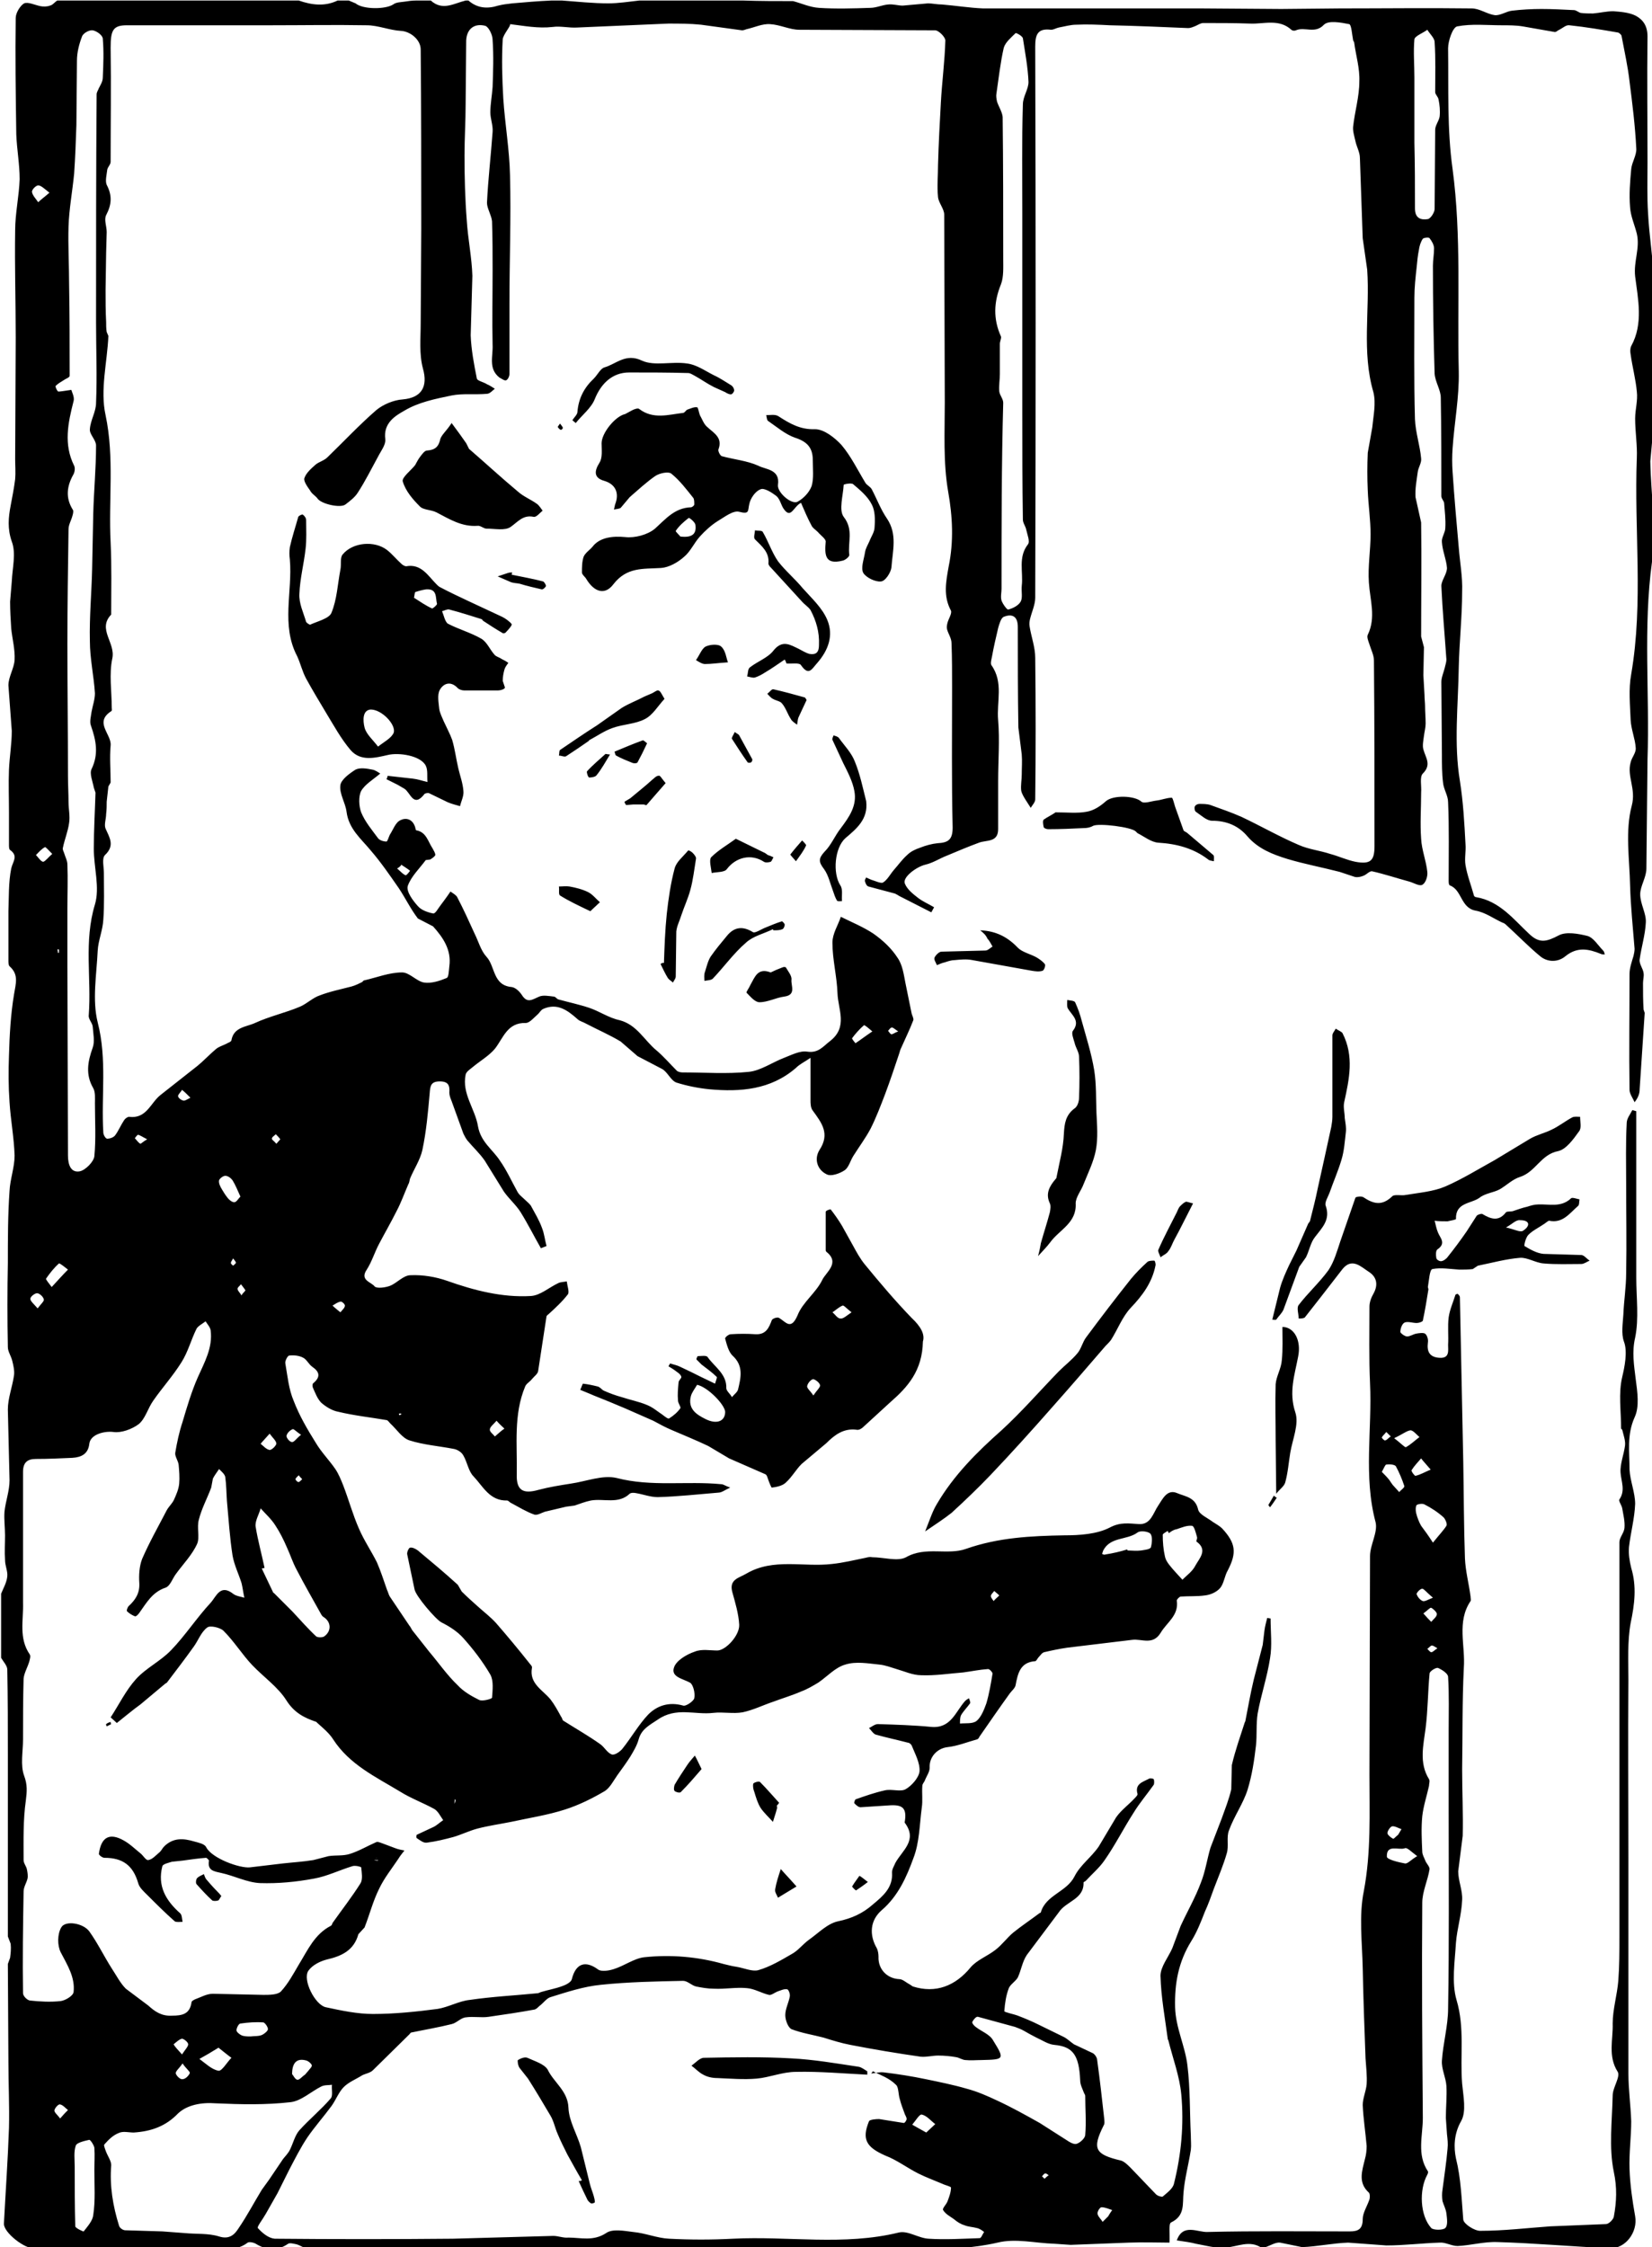 <svg xmlns="http://www.w3.org/2000/svg" viewBox="0 0 294.1 400" enable-background="new 0 0 294.1 400"><path d="M141.2.2c1.5.4 3 1.1 4.6 1.2 3 .2 6.1.1 9.1 0 1.1 0 2.1-.5 3.2-.6.9-.1 1.8.2 2.6.2l4.5-.4c.8 0 1.6.2 2.5.2 2.4.2 4.9.6 7.3.7h39l14.1.1 10.4-.1c7.8 0 15.6-.1 23.5 0 1.4 0 2.7 1 4.1 1.2 1 .1 2.1-.7 3.1-.8 1.7-.2 3.5-.3 5.2-.3 1.9 0 3.8.1 5.8.2.4 0 .8.4 1.2.5.7.1 1.5.1 2.2.1 1.2-.1 2.4-.4 3.6-.4 1.3.1 2.8.2 4 .8 1.3.7 2.1 1.8 2.1 3.7-.1 7.5 0 14.9 0 22.4 0 3-.1 6.1.1 9.1.2 4 .9 8 1 12 .2 8.5.1 17 0 25.5l-.6 6.6c.1 6 1.1 12 .3 17.9-1.6 11.8-.4 23.5-.8 35.2l-.2 19.4c0 1.6-1.1 3.1-1.1 4.6 0 1.7 1.1 3.4 1 5-.1 2.2-.8 4.4-1.1 6.6-.1.8.6 1.6.7 2.4.1.6-.1 1.2-.1 1.8 0 1.6 0 3.1.1 4.7l.2.6-.9 13.6c0 .7-.2 1.4-.9 2.3-.3-.7-.9-1.5-.9-2.2-.1-6.9 0-13.7 0-20.6 0-1.1.4-2.2.7-3.2.1-.4.2-.9.2-1.3-.3-3.8-.7-7.6-.8-11.3-.1-4.7-.9-9.7.3-14.2.8-3-.9-5.2-.2-7.7.2-.9 1-1.7.9-2.6-.1-1.6-.8-3.2-.9-4.9-.1-2.7-.4-5.5.1-8.2 2.2-12.8.5-25.7 1-38.5.1-2.3-.3-4.6-.3-7 0-1.6.5-3.2.3-4.8-.2-2.2-.8-4.4-1.1-6.6-.1-.5-.1-1.1.1-1.5 2.2-4 1.2-8.4.7-12.4-.3-2.7.9-5 .3-7.6-.4-1.6-1.1-3.1-1.2-4.7-.2-2.3 0-4.6.2-6.8.1-1.2 1-2.5.9-3.7-.2-4-.7-8-1.2-11.9-.3-2.7-.9-5.3-1.4-8 0-.3-.4-.6-.6-.7-2.9-.5-5.8-1-8.7-1.3-.6-.1-1.2.5-1.8.8-.3.1-.5.4-.8.4l-5.7-1c-1.2-.2-2.5-.2-3.7-.2-2.7 0-5.4-.3-8 .2-.8.2-1.6 2.6-1.6 3.9.1 7.2-.2 14.4.8 21.5 1.6 12 .8 24 1.1 36 .1 4.6-.8 9.2-1.1 13.7-.1 1.4-.1 2.8 0 4.2.3 4.5.7 9 1.1 13.5.2 2.6.7 5.2.6 7.8 0 4.5-.5 8.9-.6 13.4-.1 6.8-.9 13.7.2 20.3.6 3.8.8 7.5 1 11.3.1 1.2-.2 2.5 0 3.7.3 1.8 1 3.6 1.5 5.4 0 .1.2.3.4.3 4.2.7 6.7 4 9.5 6.6 1.8 1.7 3.1 1.3 5.2.2 1.3-.7 3.5-.3 5.1.1 1.1.3 1.9 1.7 2.8 2.6.2.2.2.4.3.7-.2 0-.5 0-.7-.1-2.2-.9-4.2-1.3-6.3.4-1.3 1.1-3.1 1.1-4.4.1-2.2-1.8-4.1-3.8-6.2-5.7-.2-.2-.4-.3-.7-.4-1.5-.7-3-1.8-4.7-2.1-2.7-.5-2.4-3.7-4.6-4.5-.2-.1-.2-.6-.2-.9 0-4.6.1-9.3-.1-13.9 0-1.2-.8-2.3-.9-3.5-.2-1.6-.2-3.3-.2-5l-.1-12.9c0-.8.4-1.7.6-2.5.1-.5.3-1 .3-1.5-.3-4.4-.7-8.7-.9-13.1 0-1 1-2.1 1-3.2-.1-1.5-.8-3-.9-4.6-.1-.8.6-1.7.6-2.5.1-1.5-.1-3-.2-4.4 0-.4-.5-.8-.5-1.3 0-5.8 0-11.7-.1-17.5 0-1.4-1-2.8-1.1-4.3-.2-6.4-.3-12.8-.3-19.2 0-1 .2-2 .2-3.1 0-.6-.4-1.3-.8-1.8-.1-.2-1-.1-1.2.1-.4.6-.6 1.3-.7 2-.2 1-.3 2-.4 3.1-.2 1.8-.4 3.6-.4 5.4 0 7.2-.1 14.4.1 21.6.1 2.4.9 4.7 1.1 7 .1.8-.5 1.6-.6 2.4-.2 1.5-.5 3-.4 4.5l1 4.5c.1 6.7 0 13.5 0 20.3l.5 1.9-.1 5 .2 3.5c0 .7.1 1.4.1 2 0 1 .1 2 .1 3.1 0 .7-.2 1.4-.3 2.2-.1.8-.3 1.7-.1 2.4.4 1.5 1.5 2.7-.1 4.3-.6.6-.2 2.2-.3 3.4 0 2.7-.2 5.5 0 8.2.1 2 .9 3.9 1.1 5.9.1.8-.3 2-.9 2.3-.5.3-1.6-.4-2.4-.6-2.2-.6-4.3-1.3-6.5-1.8-.5-.1-1 .6-1.6.8-.5.2-1 .3-1.5.2l-2.7-.9c-3.1-.8-6.3-1.4-9.3-2.3-2.6-.8-5.2-1.8-7.1-4-1.6-1.9-3.7-2.8-6.3-2.8-1 0-2-1-2.9-1.6-.2-.1-.3-.7-.2-.9.1-.3.5-.5.8-.5.7 0 1.4 0 2 .2 1.9.7 3.7 1.3 5.5 2.1 3.4 1.6 6.7 3.5 10.2 5 1.8.8 3.8 1 5.6 1.6 1.5.4 3 1.1 4.5 1.4 2.7.5 3.4-.2 3.4-2.8 0-11 0-22-.1-33 0-1-.5-1.9-.8-2.9-.2-.6-.5-1.3-.3-1.7 1.5-3.1.4-6.2.2-9.3-.2-2.9.3-5.7.3-8.6 0-2.6-.4-5.2-.5-7.8-.1-2.2-.1-4.5 0-6.7l.8-4.5c.2-2.1.7-4.3.2-6.3-2.1-7.2-.6-14.5-1.1-21.8l-.8-5.6-.5-14.3c0-1-.6-2-.8-3-.2-.9-.5-1.8-.4-2.6.3-2.7 1.1-5.3 1.1-8 .1-2.3-.6-4.6-.9-6.8 0-.2-.1-.3-.2-.5-.2-1-.3-2.8-.7-2.9-1.5-.3-3.7-.7-4.5.1-1.6 1.7-3.4.3-5 1-.2.1-.6.1-.8-.1-2.2-2-4.9-1-7.3-1.1-2.8-.1-5.6-.1-8.4-.1-.4 0-.9.3-1.3.5-.5.2-.9.4-1.4.4-4.6-.2-9.3-.4-13.9-.5-2-.1-4-.2-6-.1-1 0-2 .3-3.1.5-.5.1-.9.4-1.4.4-2.4-.3-2.8.9-2.8 3 .1 32.7.1 65.4 0 98.1 0 1.2-.6 2.5-.9 3.7-.1.4-.2.9-.1 1.4.3 1.9 1 3.7 1 5.6.1 8.4.1 16.8 0 25.2 0 .5-.5 1-.8 1.5l-.9-1.4c-.3-.5-.7-1.1-.8-1.7-.1-.9.1-1.9.1-2.8 0-1.2.1-2.4 0-3.6l-.6-4.8c-.1-6-.1-11.9-.1-17.9 0-1.9-1-2.4-2.5-1.8-.5.2-.8 1.3-1 2-.4 1.7-.8 3.4-1.1 5.1-.1.5-.3 1.2-.1 1.5 2.2 3.1.9 6.5 1.2 9.8.3 3.6 0 7.2 0 10.8v8.6c0 2.4-2.1 1.9-3.4 2.4-1.9.7-3.8 1.5-5.7 2.3-1.3.5-2.5 1.3-3.8 1.6-1.7.4-4.2 2.3-3.7 3.4.4 1 1.4 1.8 2.3 2.5.9.7 1.9 1.1 2.9 1.7l-.5.9-5.3-2.7c-.5-.2-.9-.6-1.4-.7l-4.5-1.2c-.3-.1-.5-.5-.6-.9-.1-.2.1-.5.2-.7l.9.4c.7.2 1.7.7 2.1.5.8-.5 1.3-1.5 1.9-2.2.8-.9 1.5-1.9 2.4-2.7.6-.6 1.4-1 2.3-1.3 1-.4 2.1-.7 3.1-.8 1.9-.1 2.7-.6 2.7-2.8-.2-8.3-.1-16.6-.1-25 0-2.6 0-5.2-.1-7.8 0-.9-.6-1.7-.8-2.5-.1-.4 0-.8.1-1.2.2-.7.8-1.6.6-2.1-1.4-2.6-.9-5.1-.4-7.9.9-4.4.7-8.8-.1-13.3-.9-5.2-.6-10.6-.6-15.9l-.1-33.4c0-1-1-2.1-1.1-3.1-.2-1.9 0-3.8 0-5.8.1-3.7.3-7.4.5-11 .2-3.7.7-7.4.8-11.1 0-.6-1.2-1.8-1.8-1.8l-24.2-.1c-1.7 0-3.4-.9-5.2-1-1.4-.1-2.8.6-4.2.9-.3.1-.5.2-.8.2l-7.3-1c-1.9-.2-3.9-.2-5.8-.2l-16.2.7c-1.5.1-3-.3-4.4-.1-2.6.3-5.1-.2-7.6-.5.2.3-1.2 1.8-1.3 2.7-.2 3.5-.1 7 .1 10.5.3 4.6 1.1 9.1 1.2 13.7.2 7.6-.1 15.2-.1 22.8v12.6c0 .4-.3 1-.6 1.1-.3.1-.8-.3-1.2-.5-2-1.6-1.1-3.8-1.2-5.8-.1-4.4 0-8.7 0-13.1 0-3 0-5.9-.1-8.9-.1-1.1-.9-2.3-.9-3.3.2-4.2.7-8.4 1-12.6.1-1.2-.4-2.3-.4-3.5 0-1.5.3-3 .4-4.5.1-2.8.2-5.6 0-8.4 0-.9-.7-2.3-1.3-2.5-1.9-.5-3.3.5-3.4 2.6l-.1 11.3c0 3.1-.2 6.2-.2 9.2 0 3.8.1 7.7.4 11.5.2 3.3.9 6.6 1 9.9l-.3 10.6c.1 2.6.6 5.2 1.1 7.7.1.4 1.2.6 1.8 1 .5.2.9.5 1.4.8-.4.3-.9.9-1.4.9-2.1.2-4.3-.1-6.3.3-2.9.6-5.9 1.2-8.4 2.7-1.6.9-3.8 2.2-3.4 5.1.1 1-.8 2.1-1.3 3.1-1.2 2.2-2.3 4.4-3.6 6.4-.5.8-1.4 1.5-2.2 2.1-.9.7-4.4-.1-5-1.1-.4-.5-1-.8-1.3-1.4-.5-.7-1.2-1.7-1-2.2.3-.9 1.2-1.7 2-2.4.6-.5 1.5-.7 2.1-1.3 2.9-2.8 5.7-5.8 8.7-8.4 1.2-1 3.1-1.8 4.7-1.9 3.4-.3 4.5-2.3 3.6-5.5-.7-2.6-.4-5.4-.4-8.1l.1-16.7c0-10.7 0-21.3-.1-32 0-1.7-1.8-3.2-3.5-3.3-2-.1-4.1-1-6.1-1-5.7-.1-11.3 0-17 0h-25.7c-2.5 0-2.9.9-2.9 4 .1 6.8 0 13.6 0 20.3 0 .5-.5.9-.6 1.4-.1.9-.4 2-.1 2.7 1 1.9.9 3.5-.1 5.4-.4.8.1 2 .1 3l-.1 3.7-.1 6.6c0 1.9 0 3.8.1 5.7 0 .6 0 1.2.1 1.8l.3.7c-.2 4.7-1.5 9.6-.5 14.1 1.6 7.6.5 15.1.9 22.7.2 4.2.1 8.4.1 12.6v.2c-2.5 2.6.8 5 .2 7.8-.6 2.8-.1 5.9-.1 8.8 0 .2.1.5-.1.6-3.1 2 .1 4.1-.1 6.1-.2 2.2 0 4.4 0 6.6l-.4.7-.3 2.7c0 .7 0 1.4-.1 2.2 0 .9-.4 1.9-.1 2.6.7 1.6 1.7 3-.1 4.7-.6.6-.2 2.1-.2 3.2 0 2.8.1 5.6-.1 8.3-.1 1.9-.9 3.7-1 5.5-.2 4.3-1 8.8 0 12.8 1.7 6.6.6 13.1 1 19.6 0 .4.4 1.1.7 1.1.4 0 1.1-.2 1.4-.6.6-.8 1-1.8 1.6-2.7.2-.3.6-.6.9-.6 3.1.4 3.8-2.5 5.6-3.9l6.6-5.2c1.1-.9 2.1-2 3.3-3 .5-.4 1.2-.6 1.8-.9.3-.2.8-.3.9-.6.4-2.4 2.7-2.4 4.2-3.1 2.6-1.2 5.4-1.8 8-2.9 1.2-.5 2.3-1.6 3.5-2 1.8-.7 3.8-1.1 5.7-1.6.7-.2 1.3-.5 1.9-.8.1-.1.2-.3.4-.3 2.2-.5 4.4-1.4 6.7-1.4 1.3 0 2.6 1.6 3.9 1.8 1.3.2 2.8-.3 4-.8.4-.1.4-1.3.5-2.1.4-2.9-1.1-5.1-2.9-7.1l-2.7-1.4c-1.3-1.7-2.2-3.6-3.4-5.4-1.6-2.3-3.1-4.5-4.9-6.6-1.8-2.2-4-3.9-4.4-7-.2-1.6-1.3-3.2-1.1-4.7.1-1 1.6-2.1 2.7-2.8.8-.4 2-.2 3 0 .6.1 1.2.6 1.4.7-1.3 1.1-2.7 1.9-3.4 3.1-.5 1-.4 2.7 0 3.8.7 1.7 1.9 3.1 3 4.6.3.4 1 .6 1.5.6.2 0 .4-.8.6-1.2.6-.9 1-2.2 1.9-2.6 1.2-.6 2.4 0 2.7 1.6 0 .1.1.2.1.2 1.8.3 2.1 2 2.9 3.2.2.4.5.8.5 1.2-.1.3-.6.6-.9.8l-.8.1c-1.1 1.5-2.6 2.9-3.2 4.6-.3 1 .9 2.6 1.8 3.6.6.7 1.7 1.1 2.7 1.3.4.1.9-.9 1.3-1.4.6-.8 1.2-1.6 1.8-2.5.4.3 1 .6 1.2 1 1.1 2.1 2.1 4.3 3.1 6.5.7 1.4 1.1 3 2.1 4.1 1.6 1.7 1.1 5.1 4.5 5.4.7.1 1.4.8 1.8 1.4 1 1.6 1.9.8 3.1.3.7-.3 1.7-.1 2.6 0 .3 0 .5.4.8.5 1.8.5 3.7.9 5.5 1.5 1.8.6 3.5 1.8 5.4 2.2 3.1.8 4.4 3.6 6.6 5.4 1.3 1.1 2.4 2.4 3.6 3.6.2.2.7.3 1 .3 4 0 7.9.3 11.8-.1 2.1-.2 4.2-1.7 6.3-2.5 1.3-.5 2.8-1.3 4.1-1.1 2 .3 2.8-.9 4.1-1.9 3.2-2.5 1.4-5.6 1.3-8.5-.1-3-.9-6-.9-9 0-1.6 1-3.1 1.5-4.6 1.8.9 4 1.8 5.8 3 1.7 1.2 3.2 2.6 4.3 4.3.9 1.3 1.1 3 1.4 4.5l1.1 5.4c.1.4.4.9.3 1.2-.6 1.6-1.4 3.2-2.1 4.8-.2.4-.3.7-.4 1.1-.8 2.4-1.6 4.8-2.5 7.2-.8 2.1-1.6 4.2-2.6 6.2-.9 1.7-2.1 3.3-3.1 4.9-.5.8-.8 2-1.5 2.5-.9.6-2.5 1.2-3.3.7-1.6-.8-2.2-2.7-1.2-4.3 1.9-2.9.4-4.8-1.2-7-.4-.5-.4-1.3-.4-1.9v-7.5c-1 .7-1.9 1.1-2.6 1.8-4.5 3.9-9.9 4.3-15.4 3.8-2-.2-4-.6-5.9-1.2-1-.4-1.5-1.8-2.5-2.4l-4.4-2.3-3-2.6c-2-1.2-4.1-2.1-6.2-3.2-.5-.3-1.1-.4-1.5-.8-1.8-1.6-3.6-2.9-6.1-1.8-.4.2-.6.6-.9.9-.7.6-1.5 1.6-2.2 1.6-3.3-.1-4 2.7-5.5 4.6-1.1 1.3-2.7 2.2-4 3.3-.5.4-1.1.8-1.2 1.3-.7 3.4 1.7 6.1 2.2 9.2.5 2.8 2.6 4.1 3.9 6.1 1.2 1.7 2.1 3.7 3.1 5.5.3.6.9 1 1.4 1.5.3.3.7.6 1 1 .7 1.3 1.5 2.6 2 4 .4 1 .5 2.1.8 3.2l-1 .4c-1.2-2.1-2.3-4.3-3.6-6.4-.8-1.3-2.1-2.4-3-3.7l-3.4-5.5c-.9-1.3-2.1-2.4-3.1-3.6-.3-.4-.5-.8-.7-1.2l-2.1-5.8c-.2-.5-.4-1-.4-1.5.1-1.3-.2-2-1.7-2-1.6 0-1.7.8-1.8 2.1-.3 3.4-.6 6.8-1.3 10.1-.4 1.8-1.5 3.4-2.2 5.1-.1.3-.1.7-.3 1-.7 1.6-1.3 3.3-2.1 4.8-1 2-2.1 3.9-3.1 5.8-.8 1.5-1.3 3.2-2.2 4.6-1.3 1.9.8 2.2 1.4 3 .4.4 1.9.2 2.7-.1 1.3-.5 2.4-1.9 3.7-1.9 2.2-.1 4.5.3 6.5 1 4.8 1.7 9.8 3 14.9 2.7 1.7-.1 3.2-1.5 4.9-2.3.4-.2 1-.2 1.5-.3.1.8.5 1.9.2 2.3-1 1.3-2.2 2.4-3.4 3.5-.1.1-.3.2-.4.4l-1.5 9.8c-.1.5-.7.9-1.1 1.4-.4.5-1 .8-1.2 1.3-2.1 5-1.4 10.4-1.5 15.6-.1 2.9 1.1 3.6 3.9 2.8 1.9-.5 3.8-.8 5.7-1.1 2.8-.4 5.7-1.6 8.2-1 6.2 1.6 12.4.5 18.6 1.1.4 0 .7.3 1.6.6-.9.4-1.5.9-2.1.9-3.6.3-7.2.7-10.8.8-1.3 0-2.6-.5-3.8-.7-.4-.1-1-.1-1.2.1-2 1.9-4.6.8-6.9 1.2-1 .2-2 .6-2.9.9l-1.5.2-3.8.9c-.6.2-1.4.7-1.9.5-1.4-.5-2.7-1.3-4-2-.3-.1-.6-.5-.8-.5-3.1.1-4.3-2.5-6-4.3-.9-.9-1.1-2.5-1.8-3.7-.3-.6-1.1-1.1-1.8-1.2-2.6-.5-5.3-.7-7.8-1.5-1.3-.4-2.3-2-3.4-3-.2-.2-.4-.5-.6-.6-2.9-.5-5.8-.8-8.7-1.5-1.1-.2-2.2-.9-3-1.6-.7-.7-1.1-1.8-1.5-2.7-.1-.2-.1-.7.1-.8 1.3-1.1 1.1-2-.2-2.9-.6-.4-1-1.3-1.6-1.6-.7-.4-1.7-.5-2.5-.4-.3 0-.8 1-.7 1.4.4 2.3.6 4.6 1.5 6.7 1 2.6 2.4 5 3.9 7.4 1 1.7 2.4 3.1 3.5 4.7.6.9 1 1.9 1.4 2.9 1 2.6 1.7 5.2 2.8 7.7.9 2.1 2.2 4 3.2 6 .7 1.6 1.2 3.2 1.8 4.9.2.4.3.9.5 1.2l3.5 5.2c.2.2.3.5.5.8l3 3.8c1.7 2 3.2 4.2 5.1 6 1 1.1 2.4 1.9 3.8 2.6.6.3 2.3-.2 2.3-.4.1-1.4.3-3-.3-4.1-1.4-2.4-3.1-4.6-4.9-6.6-1-1.1-2.4-2-3.8-2.7-1-.5-4.6-4.7-4.8-5.9l-1.3-6.2c-.1-.4.3-1.2.5-1.2.4-.1 1 .2 1.4.5 2.4 2 4.8 4 7.1 6.1l.7 1.2c.9.9 1.9 1.8 2.8 2.6 1.1 1 2.3 1.9 3.3 3 2 2.3 4 4.7 5.9 7.1.2.3.6.6.5.9-.5 2.8 1.9 3.9 3.3 5.6.7.9 1.3 2 1.9 3.1.2.2.2.6.4.7 2.2 1.4 4.5 2.7 6.6 4.2.7.5 1.2 1.5 2 1.8.5.2 1.5-.5 1.9-1 1.6-2 2.9-4.3 4.6-6.1 1.6-1.6 3.7-2.3 6.2-1.6.5.2 1.9-.8 2-1.3.2-.9-.2-2.5-.8-2.8-1.3-.7-3.4-1-2.8-2.7.4-1.2 2.2-2.3 3.7-2.8 1.2-.5 2.7-.2 4-.2 1.5 0 4-2.7 3.9-4.6-.1-1.9-.7-3.9-1.2-5.7-.7-2.4 1.2-2.6 2.5-3.4 4.8-2.8 10.2-1.1 15.2-1.7 2-.2 4-.7 6-1.1.4-.1.8-.2 1.2-.1 2 0 4.5.8 6 0 3.5-2 7.4-.3 10.7-1.5 5.7-2 11.5-2.3 17.5-2.4 2.7 0 5.8-.2 8.1-1.4 1.9-1 3.4-.7 5.2-.6 2.1.1 2.5-2 3.4-3.3.8-1.2 1.6-3 3.4-2.2 1.4.6 3.2.7 3.7 2.9.2.9 1.7 1.5 2.6 2.2.6.4 1.2.7 1.7 1.2 2.4 2.6 2.6 4.3 1 7.4-.6 1-.7 2.4-1.4 3.2-.6.7-1.7 1.2-2.7 1.3-1.4.2-2.9.1-4.3.2-.2 0-.7.5-.7.7.4 2.7-1.8 3.9-2.9 5.8-1.4 2.2-3.3 1-5 1.2l-11.6 1.4c-1.4.2-2.8.5-4.1.8-.4.1-.7.6-1 .9-.2.2-.4.7-.6.7-2.7.2-3.1 2.2-3.5 4.3-.1.5-.7 1-1 1.4-1.8 2.5-3.6 5.1-5.4 7.7-.1.2-.2.4-.4.5-1.8.5-3.5 1.2-5.3 1.4-1.8.2-3.3 1.7-3.2 3.7 0 .7-.5 1.4-.8 2.1-.1.4-.5.7-.5 1.1-.1 1.3.1 2.6-.1 3.9-.4 3-.4 6.2-1.5 9-1.2 3.3-2.7 6.7-5.6 9.2-2.1 1.8-2.3 4.4-.9 6.8.2.4.3 1 .3 1.5-.1 2.2 1.5 3.9 3.7 4 .6 0 1.2.6 1.8.9l.6.4c4.1 1.3 7.6-.1 10.3-3.4 1.1-1.3 3-2 4.4-3.1 1.2-.9 2.1-2.2 3.2-3.1 1.5-1.2 3-2.2 4.6-3.4.1-.1.3-.1.3-.2.9-3.1 4.6-3.6 6-6.4 1-2 3-3.4 4.3-5.3l3.1-5.2c.9-1.3 2.2-2.2 3.3-3.4.2-.2.6-.6.5-.8-.5-1.8 1-2.1 2.1-2.7.2-.1.7 0 .8.1.1.3.1.8 0 1-1.2 1.7-2.5 3.2-3.6 5-1.8 2.8-3.3 5.8-5.2 8.5-.9 1.3-2.2 2.4-3.3 3.6-.1.1-.4.2-.4.3.1 3-3.1 3.3-4.4 5.3l-5.7 7.6c-.8 1.2-1 2.7-1.6 4-.4.7-1.3 1.2-1.6 1.9-.5 1.3-.7 2.7-.8 4.1 0 .2 1.6.5 2.4.8 1.3.5 2.5 1 3.7 1.6l4.5 2.2c.6.3 1.2.9 1.8 1.3l3.4 1.6c.3.2.6.6.7 1 .5 3.6.9 7.2 1.3 10.8 0 .3.1.7-.1 1-2.1 4.2-1.6 5.2 3.1 6.3.6.2 1.2.8 1.7 1.3l4.5 4.7c.3.3 1 .5 1.2.4.8-.7 1.8-1.4 2-2.3 1.3-5.2 1.8-10.5 1.3-15.9-.3-3.2-1.5-6.4-2.3-9.6l-.1-.2c-.5-3.8-1.2-7.5-1.3-11.3 0-1.6 1.4-3.3 2.1-4.9l1.5-4c1.2-2.6 2.6-5 3.6-7.7.8-2 1.1-4.2 1.7-6.2l2-5.2c.6-1.7 1.3-3.4 1.7-5.2l.1-4.3c.6-2.6 1.5-5.1 2.3-7.6l.1-.2c.5-2.5.9-4.9 1.5-7.4l1.6-6.2.3-2.5c.1-.8.3-1.5.5-2.3l.6.1c0 2.4.3 4.8-.1 7.1-.5 3.3-1.6 6.5-2.2 9.8-.3 1.9-.1 3.8-.3 5.7-.3 2.6-.7 5.3-1.5 7.9-.8 2.5-2.4 4.7-3.3 7.2-.5 1.2 0 2.8-.4 4.1-.6 2.1-1.5 4.2-2.3 6.3-.5 1.4-1 2.8-1.6 4.1-.7 1.8-1.4 3.6-2.4 5.2-2.3 3.7-3 7.5-2.9 11.8.1 3.7 1.8 6.9 2.2 10.4.5 4.1.4 8.3.6 12.4 0 .9.1 1.8 0 2.6-.4 2.6-1.1 5.1-1.3 7.6-.2 2 .3 4.1-2.2 5.3-.5.2-.2 2-.3 3.6-2 0-4.6-.1-7.2 0l-10.4.4-2.9-.2c-3.4-.1-6.9-1-10.1-.2-8.8 2-17.7.8-26.5 1-10.7.2-21.3-.1-32-.1l-64.4.1c-.6 0-1.2-.5-1.9-.7-.5-.1-1.2-.3-1.5-.1-1.9 1.3-3.7 1.2-5.6.1-.4-.3-1.3-.5-1.6-.3-2.5 1.9-5.4.9-8.1.9-5.7.1-11.4 0-17.1 0l-8.9-.1c-1.3 0-2.6 0-3.9.2-1.6.2-5.5-2.8-5.4-4.4.3-5.7.7-11.3.9-17 .1-3.9-.1-7.8-.1-11.7l-.1-17.5.4-1.1c.1-.8.2-1.6.1-2.5l-.5-1.3v-32.4c0-5 0-10.1-.1-15.1 0-.7-.7-1.4-1.1-2.1v-11.4c.4-1 1-2 1.1-3.1.1-.9-.4-1.9-.4-2.9-.1-1.5 0-2.9 0-4.4 0-1.4-.2-2.8-.1-4.2.2-1.9.9-3.7.9-5.6l-.3-12.6c0-2 .8-4 1.1-6.1.1-.8-.1-1.7-.3-2.5-.2-.9-.8-1.7-.8-2.5-.1-5-.1-10 0-15 0-4.3 0-8.5.3-12.8.1-2.1.9-4.2.9-6.3-.1-3.2-.7-6.3-.9-9.5-.2-2.8-.2-5.5-.1-8.3.1-3.6.3-7.3.9-10.9.3-1.9.9-3.5-.8-5-.2-.2-.2-.7-.2-1.1v-8.7c.1-2.5 0-5.1.5-7.6.3-1.3 1.3-2.2-.2-3.3-.2-.1-.2-.6-.2-1v-5.7c0-2.5-.1-5.1 0-7.6.1-2.3.5-4.6.5-6.9l-.6-8.1c0-1.5 1-3 1.1-4.5.1-1.9-.4-3.7-.6-5.6-.1-1.6-.2-3.2-.2-4.8l.3-3.6c.1-2.4.8-5 0-7.1-.8-2.3-.6-4.3-.2-6.4.3-1.6.6-3.1.8-4.7.1-1.2 0-2.4 0-3.6l.1-21.6c0-6.4-.2-12.7-.1-19.1 0-3 .7-6.1.8-9.1 0-2.7-.5-5.3-.6-8-.1-7.2-.2-13.9-.1-20.7 0-.9.8-2.2 1.5-2.6.7-.3 1.9.3 2.9.5.5.1 1.2.1 1.7-.1.5-.1.8-.6 1.3-.9h43c2.3.8 4.6 1.1 6.9 0h2l1.2.5c1.3 1.1 5.3 1.1 6.7.2.5-.4 1.3-.4 2-.5.7-.1 1.3-.2 2-.2h2.7c2.1 1.9 4.1.5 6.2 0h.5c1.6 1.4 3.4 1.5 5.3.9.8-.2 1.6-.3 2.5-.4 2.3-.2 4.6-.4 6.9-.5h2c2.7.2 5.5.5 8.2.5 1.8 0 3.7-.3 5.5-.5h18.6c2.9.1 5.8.1 8.8.1zm-120.4 306.5l-1.1-1c1.5-2.3 2.7-4.8 4.5-6.8 1.8-2 4.4-3.2 6.3-5.2 2.5-2.6 4.5-5.7 7-8.4 1-1.1 1.7-3.4 4-1.6.5.4 1.3.5 2 .7-.2-.9-.3-1.8-.5-2.6-.5-1.6-1.3-3.2-1.6-4.9-.5-3.2-.7-6.5-1-9.7-.1-1.4-.1-2.9-.3-4.3-.1-.5-.7-1-1.1-1.4-.4.6-.8 1.1-1.1 1.7l-.3 1.6c-.7 1.9-1.7 3.7-2.2 5.7-.4 1.4.2 3.1-.3 4.3-.9 2-2.5 3.6-3.8 5.4-.6.8-1 2.1-1.8 2.4-2.4.8-3.4 2.7-4.7 4.5-.2.3-.6.7-.8.6-.5-.2-1-.5-1.4-.9-.1-.1.1-.7.3-.9 1.2-1.1 2-2.3 1.9-4.1-.1-1.4 0-3 .5-4.3 1.3-3 2.9-5.8 4.4-8.7.4-.7 1-1.2 1.3-1.9.4-.9.8-1.8.9-2.8.1-1.1 0-2.3-.1-3.4-.1-.7-.7-1.5-.6-2.1.3-1.8.7-3.7 1.3-5.5.8-2.7 1.6-5.4 2.7-7.9 1.2-2.7 2.7-5.3 2.3-8.4-.1-.6-.6-1.1-.9-1.6-.5.4-1.3.8-1.6 1.3-1 2-1.5 4.1-2.7 6-1.5 2.4-3.4 4.5-5 6.8-1 1.4-1.4 3.2-2.6 4.2-1.2.9-3.1 1.6-4.5 1.4-1.6-.2-4.1.4-4.3 2.1-.2 1.8-1.4 2.4-3 2.5-2.2.1-4.3.2-6.5.2-1.5 0-2.3.6-2.3 2.3v23.3c.1 3.1-.8 6.3 1.2 9.2.2.3 0 .9-.1 1.3-.3 1-.9 2-1 3-.1 3.6-.1 7.2-.1 10.8 0 2.2-.5 4.6.2 6.5.6 1.6.5 2.8.3 4.4-.5 3.5-.4 7.1-.4 10.6 0 .6.5 1.1.6 1.7.1.5.2 1.1.1 1.6-.2.8-.7 1.5-.7 2.3-.1 6-.2 12.1-.1 18.1 0 .5.7 1.2 1.2 1.3 1.8.2 3.7.3 5.5.1.8-.1 2.2-.9 2.3-1.6.3-2.6-1.1-4.8-2.3-7.1-.6-1.2-.6-3.2.1-4.4.7-1.3 3.9-.8 5 .7 1.5 2.1 2.6 4.4 4 6.6.8 1.2 1.5 2.6 2.5 3.6l4 3c1.2 1.1 2.4 1.9 4.2 1.8 1.9 0 3.2-.3 3.5-2.4 0-.2.4-.4.6-.5 1.1-.4 2.1-1 3.2-1l9 .2c1 0 2.5 0 3.1-.6 1.3-1.4 2.2-3.1 3.2-4.8 1.6-2.6 2.8-5.4 5.7-6.9.2-.1.2-.3.3-.5 1.7-2.4 3.5-4.7 5-7.1.4-.7.2-1.9.1-2.8 0-.1-1.1-.4-1.6-.2-2.3.7-4.5 1.8-6.8 2.2-3.2.6-6.4.9-9.6.8-2.3-.1-4.6-1.3-6.9-1.8-1.3-.3-2.5-.4-2.2-2.2 0-.1-.4-.5-.5-.5-1.4.1-2.8.3-4.2.5l-1.9.2c-.6.2-1.6.4-1.7.8-.9 3.5.6 6.1 3.2 8.4.3.3.3 1 .4 1.5-.5 0-1.1.1-1.4-.1-1.7-1.5-3.3-3.1-4.9-4.7-.6-.6-1.4-1.3-1.6-2.1-.9-3.1-2.7-4.5-6-4.5-.4 0-1-.5-1-.7.4-3 1.9-3.8 4.4-2.4 1.1.6 2 1.5 3 2.3.5.4 1 1.3 1.4 1.2.7-.1 1.3-.8 1.9-1.3.4-.3.6-.8.9-1.1 1.6-1.6 3.4-1.5 5.4-.9.7.2 1.8.4 2.1 1 1 2 6 3.8 7.8 3.6l5.9-.7c1.8-.2 3.6-.3 5.4-.6l2.7-.7c1.3-.2 2.6 0 3.8-.4 1.6-.5 3.1-1.4 4.7-2.1.3-.1.7.1 1 .2l2.4.9c.5.2 1.1.3 1.6.4-.4.5-.8 1-1.1 1.5-1.2 1.8-2.5 3.4-3.4 5.3-1.1 2.2-1.7 4.6-2.6 6.9l-1.1 1.2c-.8 2.9-3 3.9-5.6 4.5-1.2.3-2.6 1-3.3 2-1.1 1.6 1.2 6.1 3.1 6.5 2.8.6 5.6 1.2 8.4 1.2 3.8 0 7.7-.4 11.5-.9 1.9-.3 3.8-1.4 5.7-1.6 4.1-.6 8.2-.8 12.2-1.2l.5-.2c1.3-.4 2.6-.6 3.9-1.1.6-.2 1.5-.7 1.6-1.2.7-2.8 2.4-3.4 4.7-1.7.6.4 1.9.2 2.8-.1 1.9-.6 3.6-1.9 5.4-2.1 4.7-.5 9.5-.1 14.1 1.2.8.2 1.6.4 2.3.5 1.3.2 2.8.9 3.9.6 2.1-.6 4.1-1.8 6-2.9 1.1-.6 1.9-1.7 3-2.5 1.7-1.2 3.3-2.9 5.2-3.3 2.4-.5 4.4-1.4 6.2-3 1.8-1.5 3.6-3 3.4-5.7 0-.6.4-1.2.6-1.7 1.2-2.2 4-4 1.7-7.1-.1-.1 0-.3 0-.4.4-2.7-.9-2.9-3.3-2.7l-4.6.3c-.4 0-.8-.4-1.1-.7-.1-.1.1-.6.2-.7 1.7-.6 3.4-1.2 5.2-1.6 1.2-.3 2.8.3 3.7-.2 1.1-.6 2.4-2.1 2.5-3.2.1-1.5-.8-3.1-1.4-4.6-.1-.2-.4-.5-.7-.5-1.9-.5-3.8-.9-5.6-1.4-.5-.1-.9-.8-1.3-1.2.5-.2 1-.7 1.6-.7 3.2.1 6.4.2 9.5.5 3.5.3 4.3-2.7 6-4.6.2-.2.5-.4.7-.5.1.3.3.7.2.9-.5.7-1.2 1.4-1.6 2.1-.2.4-.2 1-.2 1.5 1-.1 2.3.1 3-.5.8-.7 1.3-2 1.7-3.1.5-1.7.8-3.5 1.1-5.3 0-.2-.5-.8-.8-.8-1.5.1-2.9.4-4.4.6-2.5.2-5 .6-7.5.5-1.5 0-3-.7-4.4-1.1-1-.3-2-.7-3.1-.8-2-.2-4.1-.6-6 0-1.8.5-3.2 2.1-4.8 3.2-1 .6-2 1.2-3.1 1.6-1.6.7-3.3 1.2-4.9 1.8-1.8.6-3.6 1.5-5.5 1.9-1.7.3-3.5-.1-5.2.1-3.3.4-6.6-1.1-9.9 1.2-1.5 1-2.9 1.7-3.4 3.5-.3 1.1-.9 2.1-1.5 3.1-.7 1.1-1.5 2.2-2.3 3.3-.7 1-1.3 2.2-2.2 2.8-2.2 1.3-4.6 2.5-7.1 3.3-3.1 1-6.4 1.5-9.6 2.2-2 .4-4.1.7-6 1.2-1.5.4-2.9 1.1-4.3 1.5-1.5.4-3.1.8-4.7 1-.6.1-1.2-.4-1.8-.8-.1 0-.1-.5 0-.6l3-1.4c.6-.3 1.1-.8 1.7-1.2-.5-.7-.9-1.6-1.6-2-2-1.1-4.2-1.9-6.1-3.1-4.3-2.6-9-4.8-11.9-9.3-.7-1.1-1.8-2-2.8-2.9l-.2-.2c-2.1-.7-3.9-1.6-5.3-3.8-1.5-2.4-4.1-4.2-6.1-6.3-1.8-1.9-3.2-4.2-5.1-6.1-.6-.6-2.4-1-2.9-.6-1.1.8-1.6 2.3-2.4 3.4-1.5 2.1-3.1 4.2-4.7 6.3-.1.2-.3.2-.5.4l-4.3 3.6c-1.4 1-2.8 2.2-4.2 3.3zm134.6 62l-.3.4c.8-.1 1.5-.3 2.3-.2 2.5.3 5 .7 7.4 1.2 2.4.5 4.9 1 7.3 1.7 1.9.5 3.7 1.3 5.4 2.1 2.6 1.2 5.1 2.6 7.6 4l4.7 3c.6.4 1.4.9 1.9.7.6-.2 1.5-1 1.5-1.6.2-2.3 0-4.6 0-6.9 0-.2-.1-.3-.2-.5-.3-.8-.7-1.5-.7-2.3-.2-4.5-1.3-6-4.6-6.3-1.1-.1-2.1-.8-3.2-1.3-.8-.4-1.5-.8-2.2-1.2-.5-.3-1.1-.5-1.6-.7l-6.6-1.8c-.3-.1-.8.5-1 .9-.1.2.3.7.6.9 1 .8 2.5 1.3 3.1 2.4 2.1 3.4 2 3.4-2.1 3.5-.9 0-1.9.1-2.8 0-.5 0-1.1-.4-1.6-.5-1.1-.2-2.2-.3-3.3-.3-1 0-2.1.3-3.1.2-4.2-.6-8.4-1.3-12.5-2.1-1.6-.3-3.2-.8-4.8-1.3-1.9-.5-3.9-.8-5.7-1.5-.6-.3-1.1-1.6-1.1-2.5 0-1.1.6-2.2.8-3.3.1-.4-.2-1.3-.5-1.3-.5-.1-1.1.2-1.7.4-.5.2-1.1.7-1.5.6-1.3-.3-2.6-1.1-3.9-1.2-1.9-.2-3.9.2-5.9.1-1.1 0-2.2-.2-3.2-.4-.8-.2-1.5-1-2.3-1-4.9.1-9.8.2-14.6.7-3.1.3-6.1 1.3-9 2.2-.7.2-1.3 1.1-2 1.6-.2.2-.5.5-.8.6-2.7.5-5.4.9-8.2 1.3-1.3.2-2.7-.1-4.1.1-.9.1-1.6 1-2.5 1.2-2.4.6-4.8 1-7.2 1.5-.1 0-.2.2-.3.3l-6.5 6.4c-.5.5-1.3.6-1.9.9-1.1.7-2.4 1.2-3.3 2.1-.9.9-1.4 2.3-2.2 3.4-1.4 1.9-3 3.7-4.3 5.6-1.2 1.8-2.2 3.8-3.2 5.7l-2.1 4.2-2.1 3.7c-.5.9-1.6 2.3-1.4 2.5.8.9 1.9 1.8 3 1.9 10.5.1 21.1.1 31.7 0l17.9-.5c.9 0 1.8.4 2.7.3 2.2 0 4.4.7 6.7-.8 1.1-.8 3.2-.4 4.8-.2 2.2.2 4.3 1.1 6.4 1.2 3.8.2 7.6.2 11.4 0 9.8-.5 19.7 1.3 29.5-1.1 1.6-.4 3.5 1 5.3 1.1 3 .2 6 0 9.1-.1.3 0 .5-.7.8-1.1-.4-.3-.8-.6-1.3-.7-.7-.2-1.5-.2-2.2-.5-.7-.2-1.3-.6-1.9-1.1-.7-.5-1.5-.9-1.9-1.6-.2-.3.6-1 .8-1.6.3-.8.6-1.6.6-2.4 0-.2-1-.4-1.6-.7-1.4-.6-2.8-1.1-4.2-1.8-2-1-3.8-2.4-5.9-3.2-3.4-1.5-4.2-2.9-2.9-6.1.1-.3 1.2-.4 1.8-.4l4.4.7c.2 0 .5-.5.5-.7 0-.4-.3-.7-.4-1.1-.3-.8-.6-1.6-.8-2.4-.3-.9-.2-2.2-.7-2.6-1.2-1.2-2.7-1.7-4.1-2.4zm-142.7-299.3c.1.4.6 1.3.4 2-1 3.9-1.8 7.7.1 11.5.2.4.1 1.1-.1 1.5-1.2 2.1-1.5 4.2-.1 6.4.1.2 0 .7-.1 1-.2.8-.7 1.6-.7 2.4-.1 6.8-.2 13.6-.2 20.4 0 7.8.1 15.6.1 23.5 0 1.6.1 3.2.1 4.7 0 1.2.3 2.5.1 3.7-.2 1.5-.8 2.9-1.1 4.4-.1.3.1.6.2.9.2.7.6 1.4.6 2.1.1 2.6 0 5.2 0 7.7v10.5l.1 33.6c0 1.6.5 3.1 2.1 2.8 1-.2 2.5-1.7 2.6-2.7.3-3.1.1-6.3.1-9.4 0-.9.1-2-.3-2.7-1.4-2.4-1-4.7-.1-7.2.4-1.1.1-2.5 0-3.8-.1-.7-.8-1.3-.7-2 .5-6.6-.9-13.1 1.1-19.7.9-3-.2-6.6-.2-9.9 0-3.3.2-6.7.3-10l-.3-.9c-.2-1.1-.8-2.5-.4-3.3 1.3-2.7.8-5.1-.1-7.7-.3-.7 0-1.7.1-2.5.2-1.1.6-2.2.6-3.3-.2-3.1-.9-6.2-.9-9.3-.1-4.3.3-8.5.4-12.8l.2-9.8c.1-4.1.5-8.1.5-12.2 0-1-1.2-2-1.1-2.9.1-1.6 1.1-3.1 1.1-4.7.2-4.8 0-9.5 0-14.3 0-13.5 0-27.1.1-40.6 0-.4.3-.8.4-1.1.3-.6.7-1.2.7-1.9.1-2.3.2-4.6 0-6.9 0-.6-1.1-1.4-1.8-1.5-.6-.1-1.7.5-1.9 1.1-.5 1.3-.9 2.8-.9 4.3l-.1 11.5c-.1 2.9-.2 5.7-.4 8.6-.3 3.1-.9 6.3-1 9.4-.1 3.4.1 6.8.1 10.2.1 5.5.1 11 .1 16.4 0 .3-.7.5-1.1.8-.5.3-1 .6-1.4 1-.1.1.3 1 .5 1 .3 0 1-.1 2.3-.3zm11.1 310.2c-.9 0-1.9-.3-2.7.1-1 .4-1.8 1.2-2.5 2-.2.1.1.8.2 1.1.3.9 1 1.8 1 2.6-.3 3.7.3 7.3 1.4 10.8.1.4.7.8 1.1.8l6.6.2 4 .3c2 .2 4.2 0 6.1.6 1.9.6 2.8-.4 3.5-1.5 1.5-2.2 2.7-4.5 4.1-6.8l1.3-1.8 2.5-3.7c.4-.5.9-1 1.2-1.6.6-1.2.9-2.6 1.7-3.5 1.8-2 3.9-3.7 5.6-5.7.4-.5.1-1.6.2-2.4-.6.1-1.3 0-1.9.3-1.8.9-3.6 2.6-5.5 2.8-4.4.5-8.8.4-13.3.2-2.6-.2-5.1.3-6.7 1.8-2.2 2.3-4.8 3.2-7.9 3.4zm154.5-274.8c0 .7-.2 1.4 0 2.1.2.6 1 1.7 1.2 1.6.8-.2 1.8-.7 2.2-1.4.4-.7.1-1.8.2-2.8.3-2.5-.7-5.1 1.1-7.4.4-.5-.1-1.7-.3-2.6-.1-.6-.6-1.2-.6-1.8-.1-6.3-.1-12.5-.1-18.8v-35.6c0-6.5-.1-13 .1-19.5 0-1.4 1-2.7 1-4-.1-2.6-.6-5.2-1-7.8-.1-.4-1.2-1-1.3-.9-.8.8-1.8 1.6-2.1 2.6-.6 2.6-.9 5.4-1.3 8.1-.1.5 0 1 .1 1.5.3.9.9 1.8 1 2.7.1 8.4.1 16.9.1 25.3 0 1.5.1 3.2-.4 4.5-1.3 3.2-1.4 6.2 0 9.3.1.3-.2.9-.2 1.3v5.4c0 1-.2 2.1-.1 3.1.1.7.7 1.3.7 2-.3 10.9-.3 22-.3 33.1zm73.5-79.4c.1 3.9.1 7.8.1 11.7 0 1.8 1.1 2.1 2.3 1.9.5-.1 1.2-1.2 1.2-1.8l.1-14.1c0-.8.7-1.6.8-2.4.1-1 0-2-.2-3-.1-.5-.6-.9-.6-1.3 0-3 .1-5.9-.1-8.9 0-.7-.8-1.4-1.3-2.2-.8.6-2.2 1.1-2.3 1.7-.2 2.2 0 4.5 0 6.8v11.6zm-204.7 253.7l-.5.1 2 4.2c0 .1.1.1.2.2l3.3 3.3c1.4 1.5 2.7 3 4.2 4.4.3.2 1.1.2 1.4 0 1.3-.9 1.3-2.5 0-3.4-.2-.1-.4-.3-.5-.5-1.5-2.7-3-5.3-4.4-8-.7-1.3-1.1-2.6-1.7-3.9-.6-1.4-1.3-2.8-2.1-4-.7-1.1-1.7-2-2.6-3-.3 1.1-1 2.2-.9 3.2.4 2.5 1.1 5 1.6 7.4zm-30.3 107.2c0-1.3.1-2.6 0-4-.1-.5-.7-1.4-.9-1.4-.9.2-2.2.5-2.4 1-.4 1.1-.2 2.5-.2 3.8 0 3.5 0 7.1.1 10.6 0 .3 1.5 1 1.5.9.7-.9 1.6-1.9 1.7-2.9.4-2.6.2-5.3.2-8zm191.3-113.4c-.1-.1-.2-.3-.2-.4-.3.2-.9.5-.9.7 0 1.3.1 2.6.4 3.9.1.5.4 1 .8 1.5.7.9 1.5 1.7 2.3 2.6.8-.8 1.8-1.5 2.3-2.5.7-1.3 2.3-2.8.2-4.3-.1-.1.2-.5.1-.8-.2-.7-.5-2-.9-2-.9-.1-1.8.3-2.7.6-.6.1-1 .4-1.4.7zm-7.4 2.9c0 .1 0 .2.1.2.8 0 1.5.1 2.3 0 .6-.1 1.7-.2 1.8-.6.2-.8.3-1.9-.1-2.4-.4-.4-1.8-.6-2.3-.2-1.9 1.4-4.8.7-6.1 3.2l-.2.6c.2.1.4.2.6.1 1.3-.2 2.6-.5 3.9-.9zm-161.8 88.7c-1.3.8-2.3 1.4-3.4 2 1.1.8 2.2 1.9 3.4 2.1.6.1 1.5-1.5 2.3-2.3-.7-.5-1.4-1.1-2.3-1.8zm5.7-2c.7-.1 1.5 0 2.1-.3.4-.2 1-.7 1-1 0-.4-.5-1.1-.8-1.2-1.4-.1-2.7 0-4.1.2-.3 0-.7.8-.7 1.2 0 .3.5.7.9.9.5.2 1.1.2 1.6.2zm-1.8-149.5c-.5-1.1-.9-2.1-1.4-2.9-.3-.4-.8-.8-1.3-.8-.4 0-1 .5-1.1.8-.1.5.2 1.1.5 1.6s.6 1 1 1.5c.3.4.8.8 1.2.8.4 0 .7-.6 1.1-1zm-33.6 16.1c1.2-1.3 2-2.2 2.9-3.1-.5-.4-1.5-1.2-1.6-1.1-.9.8-1.6 1.7-2.3 2.7-.1.1.4.7 1 1.5zm42.8 140.1c.2.2.5.9.9 1 .4.1.9-.6 1.4-.9l.6-.7c.2-.3.7-.7.6-1-.1-.3-.6-.7-.9-.8-1.7-.5-2.6.3-2.6 2.4zm112.9 10.4l1.6-1.5c-.8-.6-1.5-1.5-2.4-1.7-.4-.1-1.1 1.1-1.7 1.8.7.4 1.4.8 2.5 1.4zm-9.6-196c-.7-.6-1.4-1.2-1.5-1.1-.8.7-1.5 1.5-2.1 2.3-.1.1.6.9.6.9.9-.6 1.8-1.3 3-2.1zm-146.5-149.3c-.9-.7-1.5-1.3-2-1.3-.4 0-1.2.8-1.1 1.2.1.6.7 1.2 1.1 1.8.5-.5 1.1-.9 2-1.7zm39.2 220.9c-.7.8-1.2 1.3-1.6 1.8.5.4 1 1 1.6 1.1.4 0 1.1-.7 1.2-1.1 0-.5-.6-1-1.2-1.8zm-38.7-103.2c-.6-.6-1.2-1.3-1.3-1.2-.6.3-1.1.9-1.6 1.4.4.4.9 1.2 1.3 1.2.4-.1.9-.8 1.6-1.4zm23.2 215.3c-.6.9-1.3 1.4-1.2 1.8.1.4.8 1.1 1.2 1 .5 0 1.1-.6 1.3-1.1 0-.3-.7-.8-1.3-1.7zm-.1-1.6c.6-.9 1.1-1.4 1.1-1.8 0-.4-.8-1-1.1-1-.5.1-1 .6-1.5 1 .3.5.7.9 1.5 1.8zm56-112.8c-.6.7-1.2 1.1-1.2 1.6 0 .4.6.8.9 1.2.6-.5 1.1-1 1.7-1.4-.4-.4-.8-.7-1.4-1.4zm-81.7-20c.6-.8 1.2-1.3 1.1-1.6-.1-.5-.8-1.1-1.2-1.1-.4 0-1.2.6-1.2 1s.6.9 1.3 1.7zm4 144.2c.6-.7 1-1.1 1.4-1.5-.5-.4-.9-.9-1.4-1-.3-.1-.9.6-1 1-.1.4.5.8 1 1.5zm42.9-121.7c-.8-.5-1.3-1.1-1.5-1-.5.2-1 .7-1.1 1.2 0 .4.6 1.1 1 1.1s.8-.7 1.6-1.3zm143.7 139.1c.2-.4.5-.8.7-1.1-.6-.2-1.3-.5-1.9-.5-.3 0-.8.8-.7 1.2.1.5.6.9.9 1.4l1-1zm-136.7-160.9c.4-.5.8-.8.8-1.2 0-.3-.6-.8-.8-.7-.5.1-.9.4-1.4.7.4.4.8.7 1.4 1.2zm10.1-79c.6.5 1 1 1.5 1.2.1.1.6-.5.8-.8-.5-.4-1-.7-1.6-1.1.1.1-.2.4-.7.7zm-36.8 40.8c-.8-.8-1.1-1.1-1.5-1.4-.2.4-.7.8-.7 1.1 0 .3.5.7.9.8.3.1.7-.2 1.3-.5zm-7.7 7.4c-.8-.4-1.2-.7-1.6-.8-.2 0-.4.4-.6.6.3.3.6.8 1 1 .1 0 .5-.4 1.2-.8zm17.5 26.9c-.3-.5-.6-.8-.8-1.1-.2.3-.7.6-.6.9.1.4.5.7.7 1.1.1-.3.4-.5.7-.9zm5.5-26.1l.7-.8c-.2-.3-.5-.6-.8-.9-.3.3-.7.5-.7.8 0 .2.4.4.8.9zm128.7 80.4c-.4-.4-.7-.6-.9-.8-.2.3-.6.6-.6.9 0 .3.3.6.5.9.2-.3.5-.5 1-1zm-18-100.4c-.6-.4-.9-.7-1.1-.7-.3 0-.5.4-.7.6.2.2.4.6.6.6.3 0 .6-.3 1.2-.5zm-106.1 79.7c-.3-.3-.5-.5-.6-.7-.2.2-.5.4-.6.7 0 .1.3.5.5.5.1.1.4-.2.7-.5zm-12.3-39.3c-.2.4-.4.6-.4.8 0 .2.2.3.4.5.2-.2.4-.3.5-.5 0-.2-.2-.4-.5-.8zm145.2 163.2c-.3-.2-.5-.4-.7-.3-.2.1-.3.3-.5.5.2.1.3.4.5.4.2-.2.4-.4.7-.6zm-176.4-217.6h.2v-.6h-.3c.1.2.1.4.1.6zm56.3 161.5c.2.1.5.1.7.1v-.1h-.7zm14.3-10c.2-.5.2-.6.2-.7 0 0-.1-.1-.2-.1.1.1 0 .2 0 .8zm-9.4-69.4c-.2-.1-.2-.1-.3-.1-.1 0-.2.1-.2.1l.1.2c.1 0 .1 0 .4-.2zm83.8-57.4h-.1.1zm-88.2 136.5c-.1-.1-.1 0-.1 0h.1zm-57.5-182.1h-.1.1zm199.9 250.1c1.1-3.1 3.7-1.4 5.5-1.5 8.4-.2 16.9-.1 25.3-.1 1.5 0 2.3-.4 2.3-2.2 0-1.1.8-2.3 1.2-3.5.1-.3.1-1-.1-1.2-2-1.8-1.2-3.9-.7-6 .2-.7.3-1.5.3-2.3-.2-2.4-.6-4.9-.7-7.3 0-1.2.6-2.5.7-3.7.1-1.5-.1-3.1-.2-4.6-.2-5.4-.4-10.8-.5-16.1-.1-4.6-.7-9.3.2-13.7 1.3-6.9 1-13.8 1-20.7l.1-38.9c0-2 1.4-4.2 1-6-2.2-8.2-.6-16.6-1-24.8-.2-4.5-.1-9.1-.1-13.6 0-.8.3-1.6.7-2.3.9-1.6.6-3-.8-3.9-1.4-.9-3-2.6-4.7-.5l-3.8 4.9-2.9 3.7c-.2.2-.7.2-1.1.2 0-.8-.4-1.9 0-2.4 1.6-2.1 3.7-4 5.3-6.2 1-1.5 1.5-3.3 2.1-5.1l2.7-7.8c.1-.2 1.1-.3 1.4-.1 1.8 1.2 3.3 1.6 5.1-.1.4-.5 1.7-.1 2.5-.3 2.4-.4 4.9-.6 7-1.5 3-1.3 5.9-3.1 8.8-4.7l6.3-3.8c1.2-.7 2.6-1 3.8-1.6 1.3-.6 2.4-1.5 3.7-2.2.4-.2 1-.1 1.4-.1 0 .9.3 2-.2 2.6-1 1.4-2.3 3.2-3.7 3.5-3.1.6-4 3.7-6.8 4.6-1.3.4-2.4 1.5-3.6 2.2-1.1.6-2.6.7-3.6 1.5-1.5 1.1-4.3.8-4.2 3.8 0 .1-1 .3-1.5.4-.8 0-1.6 0-2.3-.1.2.7.3 1.4.6 2.1.4 1 1.5 1.9-.1 3-.3.2-.3 1-.2 1.5 0 .3.5.6.8.6.4 0 .8-.3 1.1-.6 1.2-1.5 2.4-3.1 3.5-4.7l1.8-2.8c.2-.2.8-.4 1-.3 1.5.9 2.9 1.4 4.2-.3.2-.2.8-.1 1.2-.2.9-.3 1.7-.6 2.6-.8.6-.2 1.3-.4 1.9-.4 2-.1 4.1.6 5.9-1.1.2-.2 1 .1 1.5.2-.1.4 0 1-.3 1.2-1.5 1.3-2.7 3.1-5.1 2.6-.2 0-.5.3-.8.5-1 .7-2.1 1.2-2.9 2-.5.5-.8 1.9-.7 2 1 .6 2.2 1.3 3.4 1.4l6.7.2c.5 0 1 .7 1.5 1-.5.2-1 .6-1.5.6-2.2 0-4.5.1-6.7-.1-1.4-.1-2.9-1.1-4.2-1-2.5.2-5 .9-7.5 1.4l-.9.6c-.8.1-1.6.1-2.4.1-1.6-.1-3.3-.4-4.8-.1-.5.1-.6 2.1-.8 3.2l.1.4c-.3 1.9-.6 3.7-1 5.6-.1.2-.7.4-1.1.4-.7 0-1.5-.3-2.1-.1-.5.2-.8 1.1-.8 1.7 0 .2.8.8 1.2.8.5 0 1.1-.4 1.6-.5.5-.1 1.3-.2 1.6 0 .4.3.6 1.1.5 1.6-.2 1.6.3 2.6 2.1 2.7 1.8.1 1.5-1.3 1.5-2.3.1-1.6-.1-3.3.1-4.9.2-1.4.8-2.7 1.2-4 0-.1.4-.2.4-.2.2.2.4.4.4.6l.6 29.3c.1 5.7.1 11.5.3 17.2.1 2.3.7 4.5 1 6.8 0 .3.1.6 0 .8-2.5 3.7-.9 7.9-1.2 11.9-.3 6-.2 12-.3 18 0 4 .2 8 .1 11.9l-.8 6.3c0 1.7.8 3.4.7 5.1-.1 2.6-.9 5.1-1.1 7.6-.2 3.4-.8 7.1.1 10.2 1.5 5 .6 10 1 14.9.2 2.2.8 5-.2 6.7-1.3 2.3-1.3 4.7-.9 6.6.9 3.6 1 7.3 1.3 10.9.1.8 2 2 3 2 4.2 0 8.3-.5 12.5-.8l9.9-.4c.5 0 1.3-.8 1.4-1.3.5-2.7.6-5.2 0-8-.9-4.4-.3-9-.2-13.6 0-1.4 1.4-3.3.9-4.2-1.8-2.8-.8-5.8-.9-8.6 0-2.5.8-5.1 1-7.6.2-2.6.2-5.2.2-7.8v-70.3c0-.8.8-1.6.9-2.5.1-1.2-.2-2.3-.4-3.5-.1-.6-.7-1.3-.5-1.6 1.1-1.6.3-3.2.2-4.8-.1-1.5.6-3.2.8-4.8.1-.9-.3-1.9-.5-2.8l-.2-.2c0-3.1-.5-6.3.2-9.2.4-1.7 1-4.5.3-6.3-.5-1.4-.2-3.2-.1-4.8.1-2.5.5-4.9.5-7.4.1-5.2 0-10.5 0-15.7 0-3.7-.1-7.4.1-11 0-.8.6-1.5 1-2.3l.7.2v29.6c0 3.6.5 7.3-.2 10.7-.6 2.6-.2 4.9.1 7.4.3 2.3.7 4.9-.2 6.8-1.4 3.1-.9 6.2-.9 9.3.1 2 1 4.1 1 6.1-.1 2.6-.8 5.1-1.1 7.7-.1 1.2.1 2.5.4 3.7 1 3.3.6 6.5-.1 9.8-.6 3.3-.4 6.8-.4 10.2-.1 10.5 0 21 0 31.6v38.4c0 2.8.4 5.6.5 8.5 0 2.8-.4 5.7-.3 8.5.1 2.8.5 5.6 1 8.4.5 2.8-1.7 5.8-4.5 5.7-6.7-.3-13.3-.9-20-1.1-2.4-.1-4.8.6-7.1.7-1.1 0-2.2-.7-3.2-.6-3.2.1-6.3.5-9.5.5l-6.8-.5c-2.8.1-5.5.7-8.2.8l-3.9-.8c-.8-.1-1.7.5-2.6.8-.2.1-.5.2-.6.2-2.2-1.6-4.5-.2-6.7-.1-1.7.1-3.4-.4-5.1-.7-.7-.2-2-.4-3.4-.6zm48.4-75.9v-14.8c0-3.2.1-6.4-.1-9.6 0-.6-1.1-1.3-1.8-1.6-.4-.1-1.5.6-1.5 1-.3 3.2-.3 6.5-.7 9.7-.4 3.1-1.2 6.2.6 9.1.2.3 0 .8 0 1.2-.4 1.8-1 3.6-1.2 5.4-.2 2.1-.1 4.2 0 6.3 0 .5.3 1 .5 1.5.2.6.8 1.1.8 1.6-.3 2-1.3 4-1.3 6-.1 12.8 0 25.5.1 38.3 0 3.2-1.1 6.5.9 9.5.1.1 0 .4-.1.6-1.5 2.7-1.3 7.3.7 9.5.4.4 2.1.4 2.5 0 .5-.5.3-1.7.2-2.6-.1-.8-.5-1.5-.7-2.2-.1-.7-.1-1.4 0-2 .3-2.4.7-4.9.9-7.3.1-.9 0-1.7-.1-2.6l-.2-2.9c0-1.9.2-3.8.1-5.7-.1-1.5-.9-3-.8-4.5.2-3.1 1.1-6.2 1.1-9.3.2-11.6.1-23.1.1-34.6zm-2.8-48.3c1.2-1.5 1.9-2.2 2.4-3 .2-.3-.2-1.2-.5-1.5-1-.9-2.2-1.7-3.4-2.3-.3-.2-1.1-.1-1.4.1-.2.3-.2.9-.1 1.4.2.8.5 1.6.9 2.3.6.8 1.2 1.6 2.1 3zm-2.8 55.8c-1.1-.8-1.8-1.6-2.2-1.4-1.1.4-3.3-.8-3.2 1.5 0 .5 2.1 1 3.2 1.2.5.1 1-.6 2.2-1.3zm-6.3-68.4c.5.5.9.9 1.3 1.4.3.4.5.8.8 1.1l1 1.1c.3-.4 1-.8.9-1.1-.4-1.2-.9-2.4-1.5-3.5-.2-.3-1.1-.4-1.7-.3-.2 0-.4.6-.8 1.3zm2.2-6c1.2.9 1.9 1.7 2.1 1.6.9-.5 1.6-1.2 2.4-1.8-.5-.4-1.1-1.2-1.6-1.2-.7.1-1.4.7-2.9 1.4zm6.5 5.6c-1.2-1.4-1.5-1.7-1.7-2-.6.7-1.2 1.3-1.7 2.1-.1.2.6 1.1.7 1 .9-.2 1.7-.7 2.7-1.1zm13.4-43.1c1.5.3 2.5.9 3 .6 1.3-.8 1.4-1.9-.5-1.9-.7-.1-1.4.7-2.5 1.3zm-14.7 68.7c.6.7 1 1.1 1.4 1.5.4-.5 1-.9 1-1.4 0-.3-.6-.9-1-1.1-.2-.1-.7.5-1.4 1zm1.7-2.8c-1.2-1-1.6-1.6-1.9-1.6-.4 0-1.1.8-1 1 .2.5.6 1 1.1 1.2.4.1 1-.3 1.8-.6zm-6.2 42.2l.6-1c-.6-.2-1.2-.6-1.7-.5-.3.1-.8.8-.8 1.2 0 .3.6.8 1 1 .1.1.5-.4.9-.7zm-2.1-71.7c-.4.5-.7.7-.8 1 0 .1.5.6.6.5.4-.1.6-.5 1-.7l-.8-.8zm9.1 38.5c-.5-.3-.8-.5-1-.5-.3.1-.5.4-.8.6.2.2.5.6.7.6.3 0 .6-.4 1.1-.7zm-91.6-54.6c-.1 5.2-2.7 8.1-5.8 10.8l-4.8 4.4c-.3.3-.8.6-1.2.5-2.3-.3-3.9.9-5.4 2.4l-4.4 3.7c-1 1-1.7 2.3-2.8 3.3-.6.6-1.7.8-2.5.9-.1 0-.5-1-.7-1.6-.1-.3-.2-.7-.5-.8l-6.4-2.8-3.7-2.2c-2.1-1-4.3-1.9-6.4-2.8-1.2-.5-2.3-1.1-3.4-1.7l-5-2.2c-1.9-.8-3.8-1.6-5.6-2.3l-.7-.3-1.7-.7c.2-.4.4-1.1.5-1.1.9.1 1.8.3 2.6.5.4.1.7.5 1 .7 1.1.5 2.2.9 3.3 1.2 1.5.5 3.1.8 4.5 1.4 1 .4 1.8 1.1 2.7 1.7.4.3 1 .8 1.2.7.8-.5 1.5-1.1 2-1.8.2-.2-.4-.9-.4-1.4-.1-1.1 0-2.1.1-3.2 0-.4.5-.7.5-1-.1-.4-.5-.7-.8-.9-.5-.4-1-.7-1.5-1l.3-.5c.6.2 1.2.3 1.8.6 1.3.6 2.5 1.2 3.7 1.8l2.5 1.2c.1-.4.4-1.1.3-1.2-.8-.8-1.8-1.5-2.7-2.2l-.9-.9c-.1-.1.2-.6.2-.6.6 0 1.6-.2 1.8.2 1.2 1.7 3.4 3 3.3 5.5 0 .5.7 1 1 1.6.4-.5 1-.9 1.1-1.4.5-2.1 1-4.2-1-6-.7-.7-1-1.9-1.3-3-.1-.2.6-.8 1-.8 1.5-.1 2.9-.1 4.4 0 1.9.1 2.4-1.2 2.9-2.5.1-.3 1-.6 1.3-.4 1.2.7 2.1 2.3 3.3-.5.9-2.3 3.3-4 4.4-6.3.7-1.4 3.2-3 .7-5-.1-.1-.1-.2-.1-.3v-6.8c0-.2.8-.5.9-.4.7.9 1.4 1.9 2 2.9l2 3.6c.6 1.1 1.2 2.2 2 3.2 2.7 3.3 5.5 6.6 8.4 9.6 1.6 1.5 2.4 2.9 2 4.2zm-40.2 7.7c-.4.7-.9 1.3-1.1 2-.6 2.3 1 3.3 2.6 4.1 2 1 3.5.4 3.5-1.3-.1-1.3-3.1-4.4-5-4.8zm27.5-12.9c-.9-.7-1.4-1.3-1.6-1.2-.7.3-1.2.8-1.8 1.2.5.4.9 1.1 1.4 1.1.5.1 1.1-.5 2-1.1zm-6.8 14.8c.6-.9 1.2-1.4 1.2-1.8-.1-.5-.8-1-1.2-1.1-.4 0-1 .7-1.1 1.2-.1.4.5.8 1.1 1.7zm-75.8-110.3l4.5.5c.9.1 1.7.4 2.6.6-.1-1 .1-2.1-.3-2.9-.9-1.8-4.8-2.4-6.8-1.9-2.2.5-4.8 1.2-6.6-.9-1.7-2-3-4.4-4.4-6.7-1.2-2-2.4-4-3.5-6-.7-1.3-1-2.7-1.6-4-2.9-5.5-.8-11.5-1.3-17.2-.1-.7-.1-1.5 0-2.2.4-1.8 1-3.6 1.5-5.4.1-.2.7-.5.8-.4.3.2.6.6.6 1 0 1.7.1 3.4-.1 5.1-.3 2.7-1 5.3-1.1 8-.1 1.7.7 3.3 1.2 5 .1.2.6.5.7.5 1.3-.6 3.4-1.1 3.8-2.1 1-2.4 1.1-5.1 1.6-7.7.2-.9-.1-2.1.4-2.7 1.8-2.2 5.7-2.5 7.9-.8.9.7 1.7 1.7 2.6 2.5.2.2.6.4.8.4 2.7-.5 3.9 1.7 5.4 3.2.2.2.4.4.6.5 1.7.9 3.4 1.7 5.1 2.5l6 2.8c.6.3 1.3.8 1.7 1.3.1.2-.6 1-1 1.4-.1.2-.5.3-.6.2-1.2-.7-2.3-1.4-3.5-2.2-.1-.1-.2-.3-.3-.3-1.9-.6-3.8-1.2-5.7-1.7-.4-.1-.9.2-1.3.3.3.7.5 1.8 1 2.2 1.9 1 4.1 1.6 6 2.7 1 .6 1.5 1.9 2.3 2.8.3.4.9.5 1.3.8.4.2.8.4 1.2.7-.3.4-.6.8-.7 1.2-.2.7-.3 1.4-.3 2l.4 1.2c-.1.3-.8.5-1.2.5h-6.1c-.4 0-.9-.2-1.1-.4-1.3-1.4-2.6-.8-3.2.3-.5.9-.2 2.3-.1 3.4.1.7.5 1.5.8 2.2.5 1.1 1.1 2.2 1.5 3.3.5 1.7.7 3.4 1.1 5.1.3 1.3.8 2.6.9 4 .1.9-.4 1.8-.6 2.7-.7-.2-1.5-.4-2.2-.7l-3.3-1.6c-.2-.1-.6 0-.8.1-2 2.6-2.5-.2-3.6-.9l-1.2-.7-2-1c.1-.2.2-.4.2-.6zm-3-11.8c-1.5.1-1.4 2-1.1 3.2.3 1.2 1.5 2.2 2.4 3.4 1-.8 2.4-1.5 2.8-2.5.4-1.4-2.1-4.1-4.1-4.1zm7.9-20.9c-.1.3-.1.6-.2 1 1.1.7 2.1 1.4 3.2 1.9.1.1.9-.6.9-.8-.3-1.1.1-2.7-1.9-2.6-.7.1-1.4.3-2 .5zm68.7-15.9c-1.4.7-1.8 3.1-3.2.9-.4-.7-.6-1.7-1.3-2.2-.8-.6-2.1-1.4-2.7-1.1-.9.3-1.8 1.6-2 2.6-.3 1.2.1 1.9-1.8 1.4-1.1-.3-2.7 1-3.9 1.7-1.1.7-2.2 1.7-3.1 2.7-1 1.1-1.7 2.7-2.8 3.6-1.1 1-2.7 1.9-4.1 2-3.2.2-6.1-.2-8.5 2.9-1.5 2-3.4 1.4-4.8-.9-.2-.4-.8-.8-.8-1.2 0-.9 0-1.9.3-2.8.3-.7 1.1-1.2 1.6-1.8 1.3-1.7 3.7-1.9 5.8-1.7 1.7.2 4-.4 5.3-1.5 1.9-1.7 3.5-3.7 6.4-3.8.2 0 .6-.3.6-.5 0-.4 0-1-.2-1.2-1.2-1.5-2.4-3.1-3.9-4.3-.5-.4-2-.1-2.8.4-1.6 1.1-3.1 2.5-4.6 3.8l-1.6 1.9c-.3.2-.8.2-1.2.3l.2-.9c.8-2 .1-3.6-1.9-4.2-1.8-.5-1.9-1.6-.9-3.2.6-.9.4-2.3.4-3.5 0-1.8 2.4-4.8 4.2-5.2l1.3-.7c.4-.2 1-.4 1.2-.2 2.5 1.9 5.2 1 7.8.7.3 0 .5-.5.8-.6.6-.2 1.2-.5 1.7-.4.2 0 .3.9.5 1.4.4.7.7 1.6 1.3 2.1 1.2 1.1 2.8 1.9 2 4-.1.3.3 1.1.6 1.2 2.2.6 4.5.8 6.5 1.7 1.3.7 3.9.6 3.5 3.4-.2 1.3 2.4 3.6 3.5 3 1.1-.6 2.1-1.7 2.5-2.8.4-1.4.2-3 .2-4.6 0-2.2-1-3.3-3.2-4-1.7-.6-3.2-1.9-4.8-3-.2-.2-.2-.7-.3-1 .7 0 1.6-.2 2.2.2 2 1.3 3.9 2.4 6.5 2.3 1.6 0 3.5 1.5 4.7 2.8 1.7 2 2.9 4.5 4.3 6.8.3.4.9.7 1.1 1.1.9 1.7 1.6 3.6 2.7 5.2 1.9 2.8 1 5.8.8 8.7-.1.9-1.1 2.5-1.9 2.5-1 .1-2.6-.7-3.1-1.5-.5-.9.1-2.4.3-3.7.1-.7.5-1.3.8-2 .3-.8.9-1.6.9-2.5.1-1.3.1-2.9-.5-4-.7-1.4-2-2.5-3.3-3.6-.3-.3-1.7 0-1.7.1-.1 1.9-.9 4.5 0 5.7 1.8 2.3.7 4.5 1 6.8 0 .3-.7.9-1.2 1-3.2.8-3.2-1.1-3-3.4 0-.5-.9-1.1-1.4-1.7-.4-.4-.9-.7-1.1-1.1-.7-1.3-1.3-2.7-1.9-4.1zm-21.5 6c2.4.3 2.9-.7 2.7-2.1-.1-.5-1.1-1.3-1.2-1.2-.9.7-1.7 1.4-2.3 2.3-.1.1.8.9.8 1zm-40.7-20.2c1.2 1.6 1.9 2.6 2.6 3.6l.5 1c2.9 2.5 5.7 5.1 8.7 7.6 1 .9 2.3 1.4 3.4 2.2.4.3.7.8 1 1.2-.5.4-1.1 1.2-1.6 1.1-1.9-.4-2.8.9-4.1 1.8-1 .7-2.8.3-4.3.3-.5 0-1.1-.6-1.6-.5-2.8.2-5-1.2-7.3-2.4-1-.5-2.4-.4-3-1.1-1.2-1.2-2.5-2.7-3-4.4-.2-.7 1.4-1.9 2.2-2.9.3-.5.5-1 .9-1.5.3-.4.8-1.1 1.2-1.1 1.5-.1 2.1-.7 2.4-2.1.3-.8 1.1-1.4 2-2.8zm84.3 197.3c.8-2 1.3-3.6 2.1-4.9 3-5.1 7.1-9.2 11.5-13.1 3.6-3.3 6.8-7 10.2-10.5 1.1-1.1 2.3-2 3.3-3.2.7-.8.9-2 1.6-2.9 2.6-3.5 5.2-6.9 7.9-10.3.9-1.1 1.9-2.1 3-3.1.3-.2.8-.2 1.2-.2.1 0 .3.6.2.9-.6 3-2.3 5.3-4.4 7.5-1.5 1.6-2.3 3.8-3.5 5.7-.3.4-.6.7-1 1.1-3.1 3.6-6.2 7.2-9.4 10.8-3.6 4.1-7.3 8.2-11.1 12.2-2.2 2.3-4.5 4.5-6.9 6.7-1.4 1.1-2.8 2-4.7 3.3zm20.1-49c.3-1.1.4-1.7.5-2.3.5-1.8 1.1-3.6 1.6-5.5.1-.5.2-1.2 0-1.6-.8-1.7-.1-3 1-4.3.1-.1.2-.2.2-.4.5-2.6 1.2-5.1 1.3-7.7.1-1.8.3-3.3 1.9-4.5.5-.3.8-1.2.8-1.9.1-2.4.1-4.9 0-7.3 0-.8-.6-1.6-.8-2.5-.2-.7-.6-1.7-.3-2.1 1.4-1.8-.2-2.8-.9-4-.2-.4-.1-1-.1-1.5.5.1 1.2.1 1.4.4.5 1.1.9 2.2 1.2 3.4.8 2.9 1.7 5.7 2.2 8.7.4 2.5.3 5.1.4 7.6.1 2.2.3 4.4-.1 6.6-.4 2.1-1.4 4.1-2.2 6.1-.4 1.1-1.4 2.3-1.4 3.4.2 3.5-2.9 4.7-4.5 6.9-.6.8-1.2 1.4-2.2 2.5zm3.1-79c2.1 0 3.9.2 5.5-.1 1.3-.2 2.5-1 3.5-1.9 1.3-1.1 5.1-1 6.3.1.5.4 1.8-.1 2.7-.2.9-.1 1.8-.5 2.7-.5.2 0 .4 1 .6 1.6l1.5 4.2c.1.2.5.3.7.5l4.6 3.9c.2.2.1.7.1 1.1-.4-.1-.8-.1-1-.3-2.6-2-5.6-2.8-8.9-3-1.3-.1-2.5-1.1-3.7-1.7l-.3-.3c-.8-.8-6.6-1.5-7.6-1-.5.3-1.1.4-1.6.4-2.1.1-4.2.2-6.4.2-.3 0-.8-.2-.8-.4-.1-.4-.2-1.1 0-1.3.7-.5 1.6-.9 2.1-1.3zm38.6 90.3l1.4-5.7c.4-1.4 1-2.7 1.6-4l1.3-2.6 2.1-4.8.3-.4c.5-2 1-3.9 1.4-5.9.8-3.6 1.6-7.2 2.4-10.9.1-.6.2-1.2.2-1.8v-14.5c0-.4.4-.8.6-1.2.4.3 1 .5 1.2.8 2.1 4.1 1.2 8.2.3 12.3-.2.9.1 1.9.1 2.8.1.8.3 1.7.2 2.5-.2 1.7-.3 3.4-.8 5-.6 2-1.4 3.8-2.1 5.8-.3.8-.9 1.7-.7 2.3.9 2.5-.6 3.9-1.9 5.6-.8 1-1 2.4-1.6 3.6l-1.2 1.7-2.8 7.6c-.3.7-.9 1.2-1.3 1.8-.2.1-.4 0-.7 0zm-86.8-117.5c-1.2.8-2.3 1.6-3.5 2.3-.6.4-1.2.7-1.8.9-.4.1-.9-.1-1.4-.2.2-.6.1-1.3.5-1.6 1.4-1.1 3.2-1.7 4.2-3 1.6-2 3-1 4.5-.3.6.3 1.2.7 1.9.9 1.2.2 1.7-.3 1.7-1.6.1-2.3-.5-4.3-1.5-6.2-.4-.6-1.1-1-1.6-1.6l-5.4-5.9c-.2-.2-.5-.5-.5-.8.2-2-1.2-3.1-2.4-4.3-.3-.3 0-1.1 0-1.6.5.1 1.3 0 1.4.3 1 1.7 1.6 3.6 2.7 5.2 1.3 1.7 3 3.1 4.4 4.8 1.6 1.8 3.5 3.5 4.4 5.7 1.1 2.7.2 5.3-1.8 7.6-1 1.1-1.5 2.4-2.9.4-.3-.5-1.7-.2-2.6-.3-.1-.4-.2-.5-.3-.7zm87.5 148.5l-.1-9.5c0-3.3-.1-6.7 0-10 .1-1.4 1-2.8 1.1-4.3.2-2 .1-4 .1-5.9 2.1 0 3.4 2.4 2.8 5.3-.6 3.2-1.7 6.3-.5 9.9.7 2.1-.5 4.8-.9 7.2-.3 1.8-.4 3.5-.9 5.3-.2.7-1.1 1.3-1.6 2zm-125.3-191.1c.3-.5.9-1 .9-1.5.2-2.4 1.2-4.3 2.9-5.9.7-.7 1.2-1.8 1.9-2 2.1-.6 3.8-2.6 6.7-1.2 2.2 1 5.3.1 8 .5 1.7.2 3.2 1.3 4.8 2.1 1.1.5 2.1 1.2 3.1 1.8.3.2.5.6.5.9 0 .2-.3.7-.6.7s-.7-.2-1-.4l-2-.9c-1.2-.6-2.3-1.4-3.4-2-.4-.2-.8-.5-1.2-.5-3.5-.1-7-.1-10.5-.1-3 0-5 2-6.1 4.7-.6 1.6-2.3 2.9-3.4 4.3-.1-.1-.4-.3-.6-.5zm52.3 67.8c.4 3.2-1.7 4.9-3.7 6.6-1.9 1.7-2.3 6.2-.9 8.4.5.7.2 1.9.3 2.8-.3 0-.8.1-.9-.1-.3-.5-.5-1.1-.7-1.7-.5-1.3-.8-2.8-1.6-3.9-1-1.3-1-1.9.1-3.1 1.2-1.2 1.8-2.8 2.9-4.2 1.5-2 2.9-4 2.4-6.6-.3-1.7-1.2-3.4-2-5l-1.9-4.1c-.1-.2.1-.5.2-.8.3.1.7.2.9.4 1 1.4 2.3 2.7 2.9 4.3.9 2.2 1.4 4.6 2 7zm20.3 23c2.8.1 4.9 1.2 6.7 3.1.8.8 2.2 1.1 3.3 1.7.5.3 1.1.7 1.5 1.2.2.2-.1 1.1-.4 1.2-.6.2-1.3.1-1.9 0l-10.6-1.9c-1-.2-2.1-.1-3.1 0-.6 0-1.2.2-1.8.4-.5.1-.9.3-1.4.5-.2-.5-.6-1-.4-1.4.2-.4.8-1 1.2-1l7.8-.2c.5 0 .9-.5 1.3-.7-.3-.5-.5-1-.9-1.4-.3-.7-.8-1.1-1.3-1.5zm-56.3 5.8c.1-2.9.2-5.8.5-8.7.3-2.7.7-5.5 1.4-8.1.3-1.2 1.5-2.1 2.4-3.2.1-.1.6.2.8.4.3.3.7.8.6 1.1-.3 1.8-.5 3.7-1 5.5-.4 1.5-1.1 3-1.6 4.5-.3 1-.8 1.9-.9 2.9l-.1 8c0 .4-.3.7-.5 1.1-.3-.3-.7-.5-.9-.8-.5-.8-.9-1.7-1.3-2.5.2-.2.4-.2.6-.2zm.1-47c-1.2 1.3-2.1 2.9-3.5 3.6-1.7.9-3.9.9-5.8 1.6-1.4.5-2.7 1.4-4 2.1-.1 0-.1.1-.2.2-1.3.9-2.6 1.8-4 2.7-.3.2-.8-.1-1.3-.1.1-.3 0-.8.2-1 2.2-1.5 4.4-3 6.6-4.4l4.4-3.1c1.3-.8 2.7-1.3 4-2l1.4-.6c.4-.2.9-.6 1.1-.5.4.1.6.7 1.1 1.5zm18.9 48.7c.6-.3 1.3-.6 2.1-.9.2-.1.5-.1.6 0 .4.7 1.1 1.5 1 2.2-.1 1.1.9 2.7-1.3 3-1.5.2-2.9 1-4.4 1-.8 0-1.6-1-2.3-1.7-.1-.1.5-.9.7-1.4.8-1.4 1.3-3.1 3.6-2.2zm.4-7.7c-1.6.8-3.5 1.2-4.8 2.4-2.2 1.9-3.9 4.3-5.9 6.4-.3.3-1 .3-1.5.4 0-.5-.1-1.1.1-1.6.3-.9.5-1.9 1-2.7.9-1.3 1.9-2.5 2.9-3.7 1.3-1.6 2.8-1.8 4.6-.7.4.3 1.5-.5 2.3-.8 1-.4 1.9-.8 2.9-1.1.1 0 .5.4.5.6 0 .3-.2.7-.4.8-.5.2-1 .2-1.6.2 0 0-.1-.1-.1-.2zm-6.6-16.1l4.9 2.4c.3.1.5.3.8.5.3.1.6.2 1 .4-.2.3-.3.7-.5.8-.3.1-.9.2-1.2 0-2.3-1.5-5-.8-6.6 1.3-.4.6-1.8.5-2.7.7-.1-.9-.5-2.3-.1-2.8 1.3-1.3 2.9-2.2 4.4-3.3zm12.6-24.7c-.5 1.1-1 2.1-1.4 3-.2.4-.2.9-.3 1.4-.4-.3-.9-.6-1.1-1-.6-.9-.9-2-1.6-2.8-.3-.4-1.1-.5-1.6-.8-.4-.2-.7-.6-1-.9.4-.3.8-.9 1.1-.8 1.8.4 3.6.9 5.4 1.4.3 0 .4.4.5.5zm68.8 89.6c-1.4 2.7-2.3 4.6-3.3 6.4-.4.7-.6 1.5-1.1 2.1-.3.5-.9.7-1.4 1.1-.1-.4-.5-1-.4-1.3 1-2.3 2.2-4.5 3.3-6.7.2-.4.3-.8.6-1.1.3-.3.7-.7 1.1-.8.5.1 1 .3 1.2.3zm-107.3-52c-2.1-1-3.8-1.8-5.4-2.8-.3-.2-.1-1-.2-1.6.6 0 1.3-.1 1.9 0 1.1.2 2.3.5 3.3 1 .8.4 1.4 1.2 2.1 1.8-.5.5-1.1 1-1.7 1.6zm24.5-44.3c-1.7.1-2.9.3-4.1.3-.5 0-1.1-.4-1.6-.7.6-.8 1-2 1.7-2.4.8-.4 2.3-.5 2.8 0 .8.7.9 2.1 1.2 2.8zm-11.1 21.5c-1.2 1.4-2.3 2.6-3.4 3.9-.1.1-.3-.1-.5-.1h-1.9l-1.2.1c-.1 0-.4-.6-.3-.6l1-.6c1.3-1.1 2.6-2.1 3.8-3.2.4-.3.8-.8 1.2-.8.3-.2.6.5 1.3 1.3zm-3.3-7.1c-.6 1.3-1.1 2.3-1.7 3.4-.1.2-.7.2-.9.1-1-.4-2-.8-2.9-1.3-.2-.1-.2-.5-.3-.7 1.7-.7 3.3-1.4 5-2 .2-.1.6.4.8.5zm-24.1-30c1.9.4 3.7.7 5.6 1.2.2.1.5.6.5.8-.1.3-.6.7-.8.6-1.3-.3-2.6-.6-3.9-1-.5-.1-1.1-.1-1.6-.3l-2.3-1 1.8-.6c.3-.1.5-.1.8-.1-.1.2-.1.3-.1.4zm39.7 28c.4.3.7.4.8.6l2.3 4.2c.1.1 0 .5-.2.6-.1.1-.5.1-.6 0-1-1.4-1.9-2.8-2.8-4.2-.1-.2.3-.7.5-1.2zm-22.2 4c-.8 1.3-1.5 2.6-2.4 3.7-.2.3-.9.4-1.3.4-.2 0-.5-.9-.4-1.1 1-1.1 2.2-2.1 3.3-3.1.1 0 .5.1.8.1zm33.1 19c-.6-.7-1-1.1-1-1.2.7-.9 1.4-1.7 2.1-2.5.3.3.8.8.7.9-.4.9-1 1.7-1.8 2.8zm85.6 113.3c-.4.6-.8 1.2-1.2 1.7-.1-.1-.3-.4-.3-.4l1-1.7c.1.2.3.3.5.4zm-127.6-191.2c.3.4.5.6.5.8 0 .1-.3.4-.4.3-.2-.1-.4-.3-.5-.5 0-.1.2-.3.4-.6zm127.4 190.5v.2-.2zm-88.8 55.5c0 .2.1.4 0 .6-.2.8-.5 1.6-.7 2.3-.7-.8-1.6-1.6-2.2-2.5-.5-.8-.8-1.8-1.1-2.8-.2-.5-.3-1-.2-1.5.1-.2 1-.5 1.2-.3 1.2 1.2 2.3 2.5 3.4 3.7-.1.2-.3.4-.4.5zm-13.4-6.5c-1.2 1.4-2.4 2.8-3.7 4.1-.2.2-.9 0-1.1-.2-.2-.2-.1-.8 0-1.1.7-1.2 1.5-2.4 2.3-3.6.4-.6.9-1.1 1.3-1.6.3.5.6 1.2 1.2 2.4zm16.9 20.9c-1.3.8-2.3 1.4-3.3 2-.2-.5-.6-1-.5-1.5.2-1.2.6-2.4 1-3.6.6.7 1.3 1.4 2.8 3.1zm-102.4 1.7c-.3.4-.4.8-.6.8-.3.1-.8.1-1 0-1-.9-1.9-1.9-2.8-2.9-.2-.2-.1-.9.1-1.1.3-.3.8-.5 1.2-.7.1.3.2.6.4.9.6.7 1.2 1.4 1.9 2.1.2.2.5.5.8.9zm115.1-2.5c-.9.7-1.5 1.1-2.1 1.5-.1 0-.7-.6-.7-.7.4-.7.9-1.3 1.3-1.9.4.2.7.5 1.5 1.1zm-134.7-28.1l-.8.4c0-.1-.2-.3-.1-.4.2-.2.5-.3.8-.4 0 .2 0 .3.1.4zm134.6 62.4c-4.2-.2-8.5-.6-12.7-.5-2.4 0-4.7 1-7 1.2-2.3.2-4.6 0-7-.1-.9 0-1.8-.2-2.5-.6-.8-.4-1.4-1.1-2.1-1.6.7-.5 1.4-1.3 2.1-1.4 5.2-.1 10.5-.2 15.7.1 4 .2 8 .9 12 1.5.5.1 1 .5 1.5.8v.6zm-50.8 18.8c-.9-1.5-1.7-3-2.6-4.6-.6-1.2-1.2-2.4-1.7-3.6-.5-1.1-.7-2.3-1.3-3.3-1.3-2.2-2.6-4.4-4-6.6l-1.5-1.9c-.3-.4-.4-1.3-.3-1.4.5-.3 1.2-.6 1.7-.4 1.3.6 3 1.1 3.6 2.1 1.1 2.3 3.6 3.8 3.7 6.8.1 2.4 1.5 4.6 2.2 7l1.6 6.5c.2.8.5 1.5.7 2.2.1.4.2.7.2 1.1 0 .1-.5.3-.7.2-.3-.2-.6-.5-.7-.8-.5-1-1-2.1-1.5-3.2.1.1.4 0 .6-.1z"/></svg>